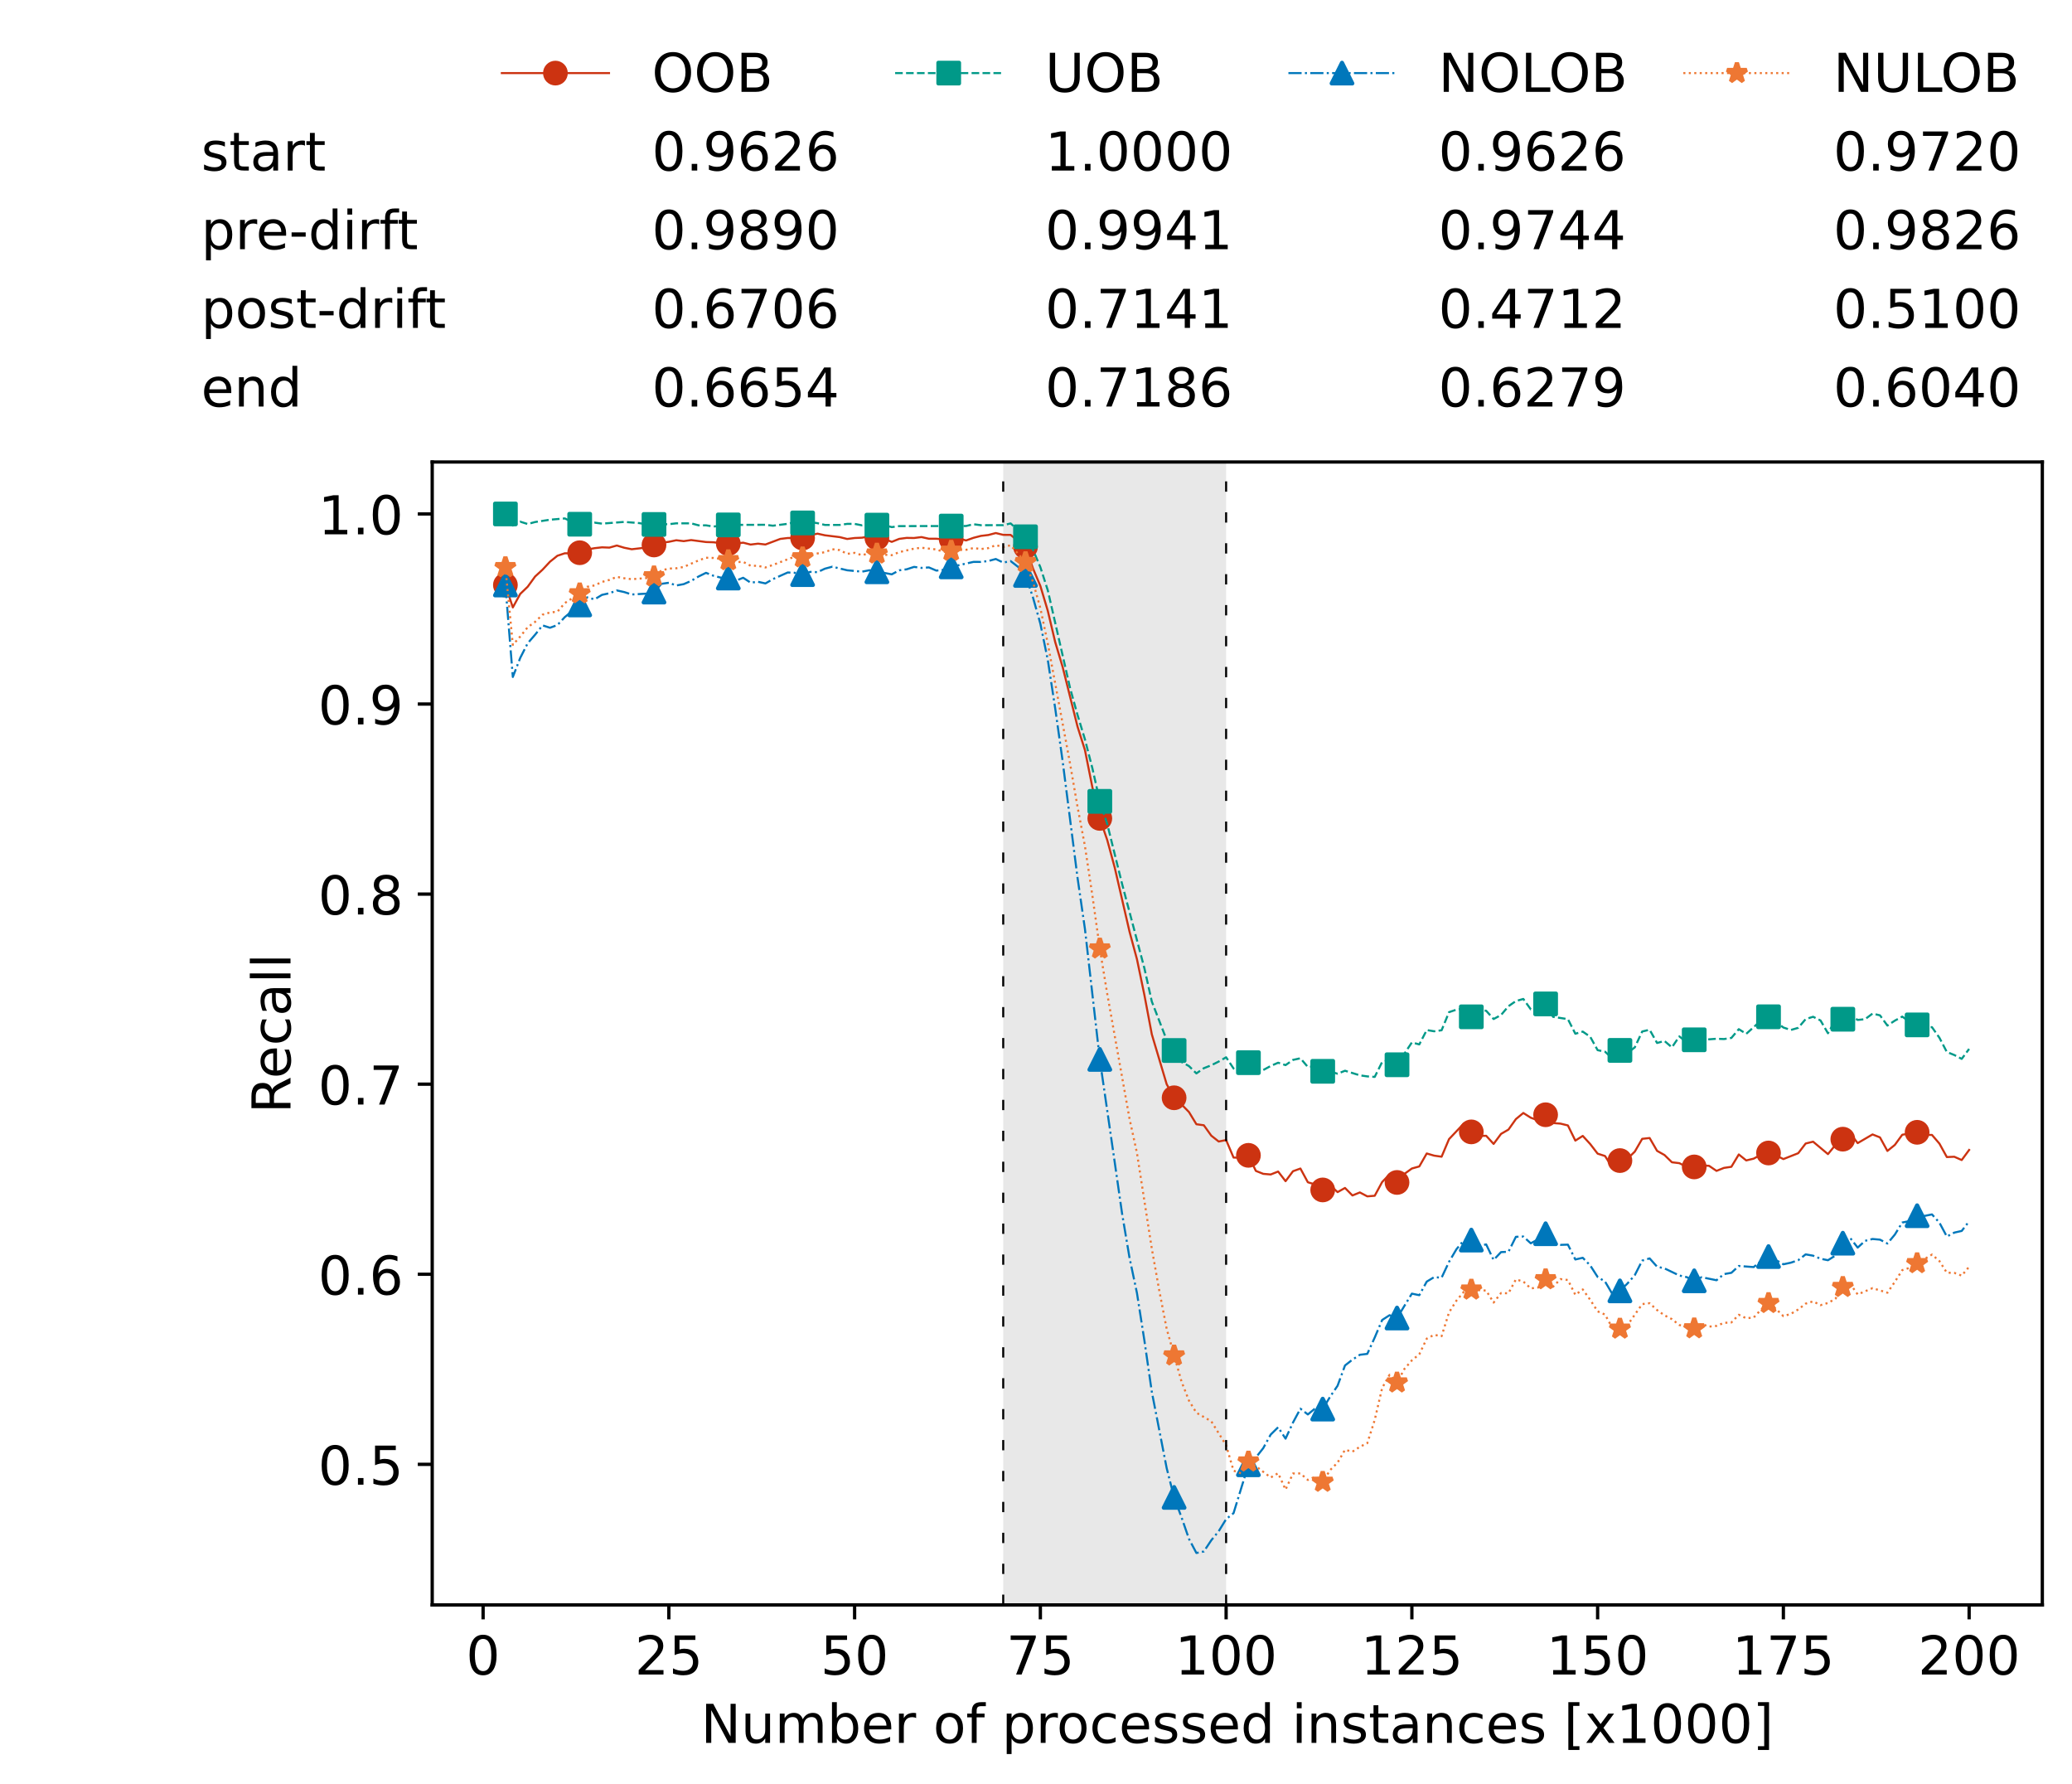 <?xml version="1.0" encoding="utf-8" standalone="no"?>
<!DOCTYPE svg PUBLIC "-//W3C//DTD SVG 1.1//EN"
  "http://www.w3.org/Graphics/SVG/1.1/DTD/svg11.dtd">
<!-- Created with matplotlib (https://matplotlib.org/) -->
<svg height="432.615pt" version="1.1" viewBox="0 0 502.65 432.615" width="502.65pt" xmlns="http://www.w3.org/2000/svg" xmlns:xlink="http://www.w3.org/1999/xlink">
 <defs>
  <style type="text/css">*{stroke-linecap:butt;stroke-linejoin:round;}</style>
 </defs>
 <g id="figure_1">
  <g id="patch_1">
   <path d="M 0 432.615 
L 502.65 432.615 
L 502.65 0 
L 0 0 
z
" style="fill:#ffffff;"/>
  </g>
  <g id="axes_1">
   <g id="patch_2">
    <path d="M 104.85 389.252 
L 495.45 389.252 
L 495.45 112.052 
L 104.85 112.052 
z
" style="fill:#ffffff;"/>
   </g>
   <g id="patch_3">
    <path clip-path="url(#pb57d0bdd57)" d="M 297.446 389.252 
L 297.446 112.052 
L 243.372 112.052 
L 243.372 389.252 
z
" style="fill:#d3d3d3;opacity:0.5;"/>
   </g>
   <g id="matplotlib.axis_1">
    <g id="xtick_1">
     <g id="line2d_1">
      <defs>
       <path d="M 0 0 
L 0 3.5 
" id="m05fe575df4" style="stroke:#000000;stroke-width:0.8;"/>
      </defs>
      <g>
       <use style="stroke:#000000;stroke-width:0.8;" x="117.197" xlink:href="#m05fe575df4" y="389.252"/>
      </g>
     </g>
     <g id="text_1">
      <!-- 0 -->
      <g transform="translate(113.061 406.13)scale(0.13 -0.13)">
       <defs>
        <path d="M 31.781 66.406 
Q 24.172 66.406 20.328 58.906 
Q 16.5 51.422 16.5 36.375 
Q 16.5 21.391 20.328 13.891 
Q 24.172 6.391 31.781 6.391 
Q 39.453 6.391 43.281 13.891 
Q 47.125 21.391 47.125 36.375 
Q 47.125 51.422 43.281 58.906 
Q 39.453 66.406 31.781 66.406 
z
M 31.781 74.219 
Q 44.047 74.219 50.516 64.516 
Q 56.984 54.828 56.984 36.375 
Q 56.984 17.969 50.516 8.266 
Q 44.047 -1.422 31.781 -1.422 
Q 19.531 -1.422 13.062 8.266 
Q 6.594 17.969 6.594 36.375 
Q 6.594 54.828 13.062 64.516 
Q 19.531 74.219 31.781 74.219 
z
" id="DejaVuSans-48"/>
       </defs>
       <use xlink:href="#DejaVuSans-48"/>
      </g>
     </g>
    </g>
    <g id="xtick_2">
     <g id="line2d_2">
      <g>
       <use style="stroke:#000000;stroke-width:0.8;" x="162.259" xlink:href="#m05fe575df4" y="389.252"/>
      </g>
     </g>
     <g id="text_2">
      <!-- 25 -->
      <g transform="translate(153.988 406.13)scale(0.13 -0.13)">
       <defs>
        <path d="M 19.188 8.297 
L 53.609 8.297 
L 53.609 0 
L 7.328 0 
L 7.328 8.297 
Q 12.938 14.109 22.625 23.891 
Q 32.328 33.688 34.812 36.531 
Q 39.547 41.844 41.422 45.531 
Q 43.312 49.219 43.312 52.781 
Q 43.312 58.594 39.234 62.25 
Q 35.156 65.922 28.609 65.922 
Q 23.969 65.922 18.812 64.312 
Q 13.672 62.703 7.812 59.422 
L 7.812 69.391 
Q 13.766 71.781 18.938 73 
Q 24.125 74.219 28.422 74.219 
Q 39.75 74.219 46.484 68.547 
Q 53.219 62.891 53.219 53.422 
Q 53.219 48.922 51.531 44.891 
Q 49.859 40.875 45.406 35.406 
Q 44.188 33.984 37.641 27.219 
Q 31.109 20.453 19.188 8.297 
z
" id="DejaVuSans-50"/>
        <path d="M 10.797 72.906 
L 49.516 72.906 
L 49.516 64.594 
L 19.828 64.594 
L 19.828 46.734 
Q 21.969 47.469 24.109 47.828 
Q 26.266 48.188 28.422 48.188 
Q 40.625 48.188 47.75 41.5 
Q 54.891 34.812 54.891 23.391 
Q 54.891 11.625 47.562 5.094 
Q 40.234 -1.422 26.906 -1.422 
Q 22.312 -1.422 17.547 -0.641 
Q 12.797 0.141 7.719 1.703 
L 7.719 11.625 
Q 12.109 9.234 16.797 8.062 
Q 21.484 6.891 26.703 6.891 
Q 35.156 6.891 40.078 11.328 
Q 45.016 15.766 45.016 23.391 
Q 45.016 31 40.078 35.438 
Q 35.156 39.891 26.703 39.891 
Q 22.75 39.891 18.812 39.016 
Q 14.891 38.141 10.797 36.281 
z
" id="DejaVuSans-53"/>
       </defs>
       <use xlink:href="#DejaVuSans-50"/>
       <use x="63.623" xlink:href="#DejaVuSans-53"/>
      </g>
     </g>
    </g>
    <g id="xtick_3">
     <g id="line2d_3">
      <g>
       <use style="stroke:#000000;stroke-width:0.8;" x="207.322" xlink:href="#m05fe575df4" y="389.252"/>
      </g>
     </g>
     <g id="text_3">
      <!-- 50 -->
      <g transform="translate(199.05 406.13)scale(0.13 -0.13)">
       <use xlink:href="#DejaVuSans-53"/>
       <use x="63.623" xlink:href="#DejaVuSans-48"/>
      </g>
     </g>
    </g>
    <g id="xtick_4">
     <g id="line2d_4">
      <g>
       <use style="stroke:#000000;stroke-width:0.8;" x="252.384" xlink:href="#m05fe575df4" y="389.252"/>
      </g>
     </g>
     <g id="text_4">
      <!-- 75 -->
      <g transform="translate(244.113 406.13)scale(0.13 -0.13)">
       <defs>
        <path d="M 8.203 72.906 
L 55.078 72.906 
L 55.078 68.703 
L 28.609 0 
L 18.312 0 
L 43.219 64.594 
L 8.203 64.594 
z
" id="DejaVuSans-55"/>
       </defs>
       <use xlink:href="#DejaVuSans-55"/>
       <use x="63.623" xlink:href="#DejaVuSans-53"/>
      </g>
     </g>
    </g>
    <g id="xtick_5">
     <g id="line2d_5">
      <g>
       <use style="stroke:#000000;stroke-width:0.8;" x="297.446" xlink:href="#m05fe575df4" y="389.252"/>
      </g>
     </g>
     <g id="text_5">
      <!-- 100 -->
      <g transform="translate(285.039 406.13)scale(0.13 -0.13)">
       <defs>
        <path d="M 12.406 8.297 
L 28.516 8.297 
L 28.516 63.922 
L 10.984 60.406 
L 10.984 69.391 
L 28.422 72.906 
L 38.281 72.906 
L 38.281 8.297 
L 54.391 8.297 
L 54.391 0 
L 12.406 0 
z
" id="DejaVuSans-49"/>
       </defs>
       <use xlink:href="#DejaVuSans-49"/>
       <use x="63.623" xlink:href="#DejaVuSans-48"/>
       <use x="127.246" xlink:href="#DejaVuSans-48"/>
      </g>
     </g>
    </g>
    <g id="xtick_6">
     <g id="line2d_6">
      <g>
       <use style="stroke:#000000;stroke-width:0.8;" x="342.509" xlink:href="#m05fe575df4" y="389.252"/>
      </g>
     </g>
     <g id="text_6">
      <!-- 125 -->
      <g transform="translate(330.102 406.13)scale(0.13 -0.13)">
       <use xlink:href="#DejaVuSans-49"/>
       <use x="63.623" xlink:href="#DejaVuSans-50"/>
       <use x="127.246" xlink:href="#DejaVuSans-53"/>
      </g>
     </g>
    </g>
    <g id="xtick_7">
     <g id="line2d_7">
      <g>
       <use style="stroke:#000000;stroke-width:0.8;" x="387.571" xlink:href="#m05fe575df4" y="389.252"/>
      </g>
     </g>
     <g id="text_7">
      <!-- 150 -->
      <g transform="translate(375.164 406.13)scale(0.13 -0.13)">
       <use xlink:href="#DejaVuSans-49"/>
       <use x="63.623" xlink:href="#DejaVuSans-53"/>
       <use x="127.246" xlink:href="#DejaVuSans-48"/>
      </g>
     </g>
    </g>
    <g id="xtick_8">
     <g id="line2d_8">
      <g>
       <use style="stroke:#000000;stroke-width:0.8;" x="432.633" xlink:href="#m05fe575df4" y="389.252"/>
      </g>
     </g>
     <g id="text_8">
      <!-- 175 -->
      <g transform="translate(420.226 406.13)scale(0.13 -0.13)">
       <use xlink:href="#DejaVuSans-49"/>
       <use x="63.623" xlink:href="#DejaVuSans-55"/>
       <use x="127.246" xlink:href="#DejaVuSans-53"/>
      </g>
     </g>
    </g>
    <g id="xtick_9">
     <g id="line2d_9">
      <g>
       <use style="stroke:#000000;stroke-width:0.8;" x="477.695" xlink:href="#m05fe575df4" y="389.252"/>
      </g>
     </g>
     <g id="text_9">
      <!-- 200 -->
      <g transform="translate(465.289 406.13)scale(0.13 -0.13)">
       <use xlink:href="#DejaVuSans-50"/>
       <use x="63.623" xlink:href="#DejaVuSans-48"/>
       <use x="127.246" xlink:href="#DejaVuSans-48"/>
      </g>
     </g>
    </g>
    <g id="text_10">
     <!-- Number of processed instances [x1000] -->
     <g transform="translate(170.025 422.711)scale(0.13 -0.13)">
      <defs>
       <path d="M 9.812 72.906 
L 23.094 72.906 
L 55.422 11.922 
L 55.422 72.906 
L 64.984 72.906 
L 64.984 0 
L 51.703 0 
L 19.391 60.984 
L 19.391 0 
L 9.812 0 
z
" id="DejaVuSans-78"/>
       <path d="M 8.5 21.578 
L 8.5 54.688 
L 17.484 54.688 
L 17.484 21.922 
Q 17.484 14.156 20.5 10.266 
Q 23.531 6.391 29.594 6.391 
Q 36.859 6.391 41.078 11.031 
Q 45.312 15.672 45.312 23.688 
L 45.312 54.688 
L 54.297 54.688 
L 54.297 0 
L 45.312 0 
L 45.312 8.406 
Q 42.047 3.422 37.719 1 
Q 33.406 -1.422 27.688 -1.422 
Q 18.266 -1.422 13.375 4.438 
Q 8.5 10.297 8.5 21.578 
z
M 31.109 56 
z
" id="DejaVuSans-117"/>
       <path d="M 52 44.188 
Q 55.375 50.25 60.062 53.125 
Q 64.75 56 71.094 56 
Q 79.641 56 84.281 50.016 
Q 88.922 44.047 88.922 33.016 
L 88.922 0 
L 79.891 0 
L 79.891 32.719 
Q 79.891 40.578 77.094 44.375 
Q 74.312 48.188 68.609 48.188 
Q 61.625 48.188 57.562 43.547 
Q 53.516 38.922 53.516 30.906 
L 53.516 0 
L 44.484 0 
L 44.484 32.719 
Q 44.484 40.625 41.703 44.406 
Q 38.922 48.188 33.109 48.188 
Q 26.219 48.188 22.156 43.531 
Q 18.109 38.875 18.109 30.906 
L 18.109 0 
L 9.078 0 
L 9.078 54.688 
L 18.109 54.688 
L 18.109 46.188 
Q 21.188 51.219 25.484 53.609 
Q 29.781 56 35.688 56 
Q 41.656 56 45.828 52.969 
Q 50 49.953 52 44.188 
z
" id="DejaVuSans-109"/>
       <path d="M 48.688 27.297 
Q 48.688 37.203 44.609 42.844 
Q 40.531 48.484 33.406 48.484 
Q 26.266 48.484 22.188 42.844 
Q 18.109 37.203 18.109 27.297 
Q 18.109 17.391 22.188 11.75 
Q 26.266 6.109 33.406 6.109 
Q 40.531 6.109 44.609 11.75 
Q 48.688 17.391 48.688 27.297 
z
M 18.109 46.391 
Q 20.953 51.266 25.266 53.625 
Q 29.594 56 35.594 56 
Q 45.562 56 51.781 48.094 
Q 58.016 40.188 58.016 27.297 
Q 58.016 14.406 51.781 6.484 
Q 45.562 -1.422 35.594 -1.422 
Q 29.594 -1.422 25.266 0.953 
Q 20.953 3.328 18.109 8.203 
L 18.109 0 
L 9.078 0 
L 9.078 75.984 
L 18.109 75.984 
z
" id="DejaVuSans-98"/>
       <path d="M 56.203 29.594 
L 56.203 25.203 
L 14.891 25.203 
Q 15.484 15.922 20.484 11.062 
Q 25.484 6.203 34.422 6.203 
Q 39.594 6.203 44.453 7.469 
Q 49.312 8.734 54.109 11.281 
L 54.109 2.781 
Q 49.266 0.734 44.188 -0.344 
Q 39.109 -1.422 33.891 -1.422 
Q 20.797 -1.422 13.156 6.188 
Q 5.516 13.812 5.516 26.812 
Q 5.516 40.234 12.766 48.109 
Q 20.016 56 32.328 56 
Q 43.359 56 49.781 48.891 
Q 56.203 41.797 56.203 29.594 
z
M 47.219 32.234 
Q 47.125 39.594 43.094 43.984 
Q 39.062 48.391 32.422 48.391 
Q 24.906 48.391 20.391 44.141 
Q 15.875 39.891 15.188 32.172 
z
" id="DejaVuSans-101"/>
       <path d="M 41.109 46.297 
Q 39.594 47.172 37.812 47.578 
Q 36.031 48 33.891 48 
Q 26.266 48 22.188 43.047 
Q 18.109 38.094 18.109 28.812 
L 18.109 0 
L 9.078 0 
L 9.078 54.688 
L 18.109 54.688 
L 18.109 46.188 
Q 20.953 51.172 25.484 53.578 
Q 30.031 56 36.531 56 
Q 37.453 56 38.578 55.875 
Q 39.703 55.766 41.062 55.516 
z
" id="DejaVuSans-114"/>
       <path id="DejaVuSans-32"/>
       <path d="M 30.609 48.391 
Q 23.391 48.391 19.188 42.75 
Q 14.984 37.109 14.984 27.297 
Q 14.984 17.484 19.156 11.844 
Q 23.344 6.203 30.609 6.203 
Q 37.797 6.203 41.984 11.859 
Q 46.188 17.531 46.188 27.297 
Q 46.188 37.016 41.984 42.703 
Q 37.797 48.391 30.609 48.391 
z
M 30.609 56 
Q 42.328 56 49.016 48.375 
Q 55.719 40.766 55.719 27.297 
Q 55.719 13.875 49.016 6.219 
Q 42.328 -1.422 30.609 -1.422 
Q 18.844 -1.422 12.172 6.219 
Q 5.516 13.875 5.516 27.297 
Q 5.516 40.766 12.172 48.375 
Q 18.844 56 30.609 56 
z
" id="DejaVuSans-111"/>
       <path d="M 37.109 75.984 
L 37.109 68.5 
L 28.516 68.5 
Q 23.688 68.5 21.797 66.547 
Q 19.922 64.594 19.922 59.516 
L 19.922 54.688 
L 34.719 54.688 
L 34.719 47.703 
L 19.922 47.703 
L 19.922 0 
L 10.891 0 
L 10.891 47.703 
L 2.297 47.703 
L 2.297 54.688 
L 10.891 54.688 
L 10.891 58.5 
Q 10.891 67.625 15.141 71.797 
Q 19.391 75.984 28.609 75.984 
z
" id="DejaVuSans-102"/>
       <path d="M 18.109 8.203 
L 18.109 -20.797 
L 9.078 -20.797 
L 9.078 54.688 
L 18.109 54.688 
L 18.109 46.391 
Q 20.953 51.266 25.266 53.625 
Q 29.594 56 35.594 56 
Q 45.562 56 51.781 48.094 
Q 58.016 40.188 58.016 27.297 
Q 58.016 14.406 51.781 6.484 
Q 45.562 -1.422 35.594 -1.422 
Q 29.594 -1.422 25.266 0.953 
Q 20.953 3.328 18.109 8.203 
z
M 48.688 27.297 
Q 48.688 37.203 44.609 42.844 
Q 40.531 48.484 33.406 48.484 
Q 26.266 48.484 22.188 42.844 
Q 18.109 37.203 18.109 27.297 
Q 18.109 17.391 22.188 11.75 
Q 26.266 6.109 33.406 6.109 
Q 40.531 6.109 44.609 11.75 
Q 48.688 17.391 48.688 27.297 
z
" id="DejaVuSans-112"/>
       <path d="M 48.781 52.594 
L 48.781 44.188 
Q 44.969 46.297 41.141 47.344 
Q 37.312 48.391 33.406 48.391 
Q 24.656 48.391 19.812 42.844 
Q 14.984 37.312 14.984 27.297 
Q 14.984 17.281 19.812 11.734 
Q 24.656 6.203 33.406 6.203 
Q 37.312 6.203 41.141 7.25 
Q 44.969 8.297 48.781 10.406 
L 48.781 2.094 
Q 45.016 0.344 40.984 -0.531 
Q 36.969 -1.422 32.422 -1.422 
Q 20.062 -1.422 12.781 6.344 
Q 5.516 14.109 5.516 27.297 
Q 5.516 40.672 12.859 48.328 
Q 20.219 56 33.016 56 
Q 37.156 56 41.109 55.141 
Q 45.062 54.297 48.781 52.594 
z
" id="DejaVuSans-99"/>
       <path d="M 44.281 53.078 
L 44.281 44.578 
Q 40.484 46.531 36.375 47.5 
Q 32.281 48.484 27.875 48.484 
Q 21.188 48.484 17.844 46.438 
Q 14.5 44.391 14.5 40.281 
Q 14.5 37.156 16.891 35.375 
Q 19.281 33.594 26.516 31.984 
L 29.594 31.297 
Q 39.156 29.25 43.188 25.516 
Q 47.219 21.781 47.219 15.094 
Q 47.219 7.469 41.188 3.016 
Q 35.156 -1.422 24.609 -1.422 
Q 20.219 -1.422 15.453 -0.562 
Q 10.688 0.297 5.422 2 
L 5.422 11.281 
Q 10.406 8.688 15.234 7.391 
Q 20.062 6.109 24.812 6.109 
Q 31.156 6.109 34.562 8.281 
Q 37.984 10.453 37.984 14.406 
Q 37.984 18.062 35.516 20.016 
Q 33.062 21.969 24.703 23.781 
L 21.578 24.516 
Q 13.234 26.266 9.516 29.906 
Q 5.812 33.547 5.812 39.891 
Q 5.812 47.609 11.281 51.797 
Q 16.75 56 26.812 56 
Q 31.781 56 36.172 55.266 
Q 40.578 54.547 44.281 53.078 
z
" id="DejaVuSans-115"/>
       <path d="M 45.406 46.391 
L 45.406 75.984 
L 54.391 75.984 
L 54.391 0 
L 45.406 0 
L 45.406 8.203 
Q 42.578 3.328 38.25 0.953 
Q 33.938 -1.422 27.875 -1.422 
Q 17.969 -1.422 11.734 6.484 
Q 5.516 14.406 5.516 27.297 
Q 5.516 40.188 11.734 48.094 
Q 17.969 56 27.875 56 
Q 33.938 56 38.25 53.625 
Q 42.578 51.266 45.406 46.391 
z
M 14.797 27.297 
Q 14.797 17.391 18.875 11.75 
Q 22.953 6.109 30.078 6.109 
Q 37.203 6.109 41.297 11.75 
Q 45.406 17.391 45.406 27.297 
Q 45.406 37.203 41.297 42.844 
Q 37.203 48.484 30.078 48.484 
Q 22.953 48.484 18.875 42.844 
Q 14.797 37.203 14.797 27.297 
z
" id="DejaVuSans-100"/>
       <path d="M 9.422 54.688 
L 18.406 54.688 
L 18.406 0 
L 9.422 0 
z
M 9.422 75.984 
L 18.406 75.984 
L 18.406 64.594 
L 9.422 64.594 
z
" id="DejaVuSans-105"/>
       <path d="M 54.891 33.016 
L 54.891 0 
L 45.906 0 
L 45.906 32.719 
Q 45.906 40.484 42.875 44.328 
Q 39.844 48.188 33.797 48.188 
Q 26.516 48.188 22.312 43.547 
Q 18.109 38.922 18.109 30.906 
L 18.109 0 
L 9.078 0 
L 9.078 54.688 
L 18.109 54.688 
L 18.109 46.188 
Q 21.344 51.125 25.703 53.562 
Q 30.078 56 35.797 56 
Q 45.219 56 50.047 50.172 
Q 54.891 44.344 54.891 33.016 
z
" id="DejaVuSans-110"/>
       <path d="M 18.312 70.219 
L 18.312 54.688 
L 36.812 54.688 
L 36.812 47.703 
L 18.312 47.703 
L 18.312 18.016 
Q 18.312 11.328 20.141 9.422 
Q 21.969 7.516 27.594 7.516 
L 36.812 7.516 
L 36.812 0 
L 27.594 0 
Q 17.188 0 13.234 3.875 
Q 9.281 7.766 9.281 18.016 
L 9.281 47.703 
L 2.688 47.703 
L 2.688 54.688 
L 9.281 54.688 
L 9.281 70.219 
z
" id="DejaVuSans-116"/>
       <path d="M 34.281 27.484 
Q 23.391 27.484 19.188 25 
Q 14.984 22.516 14.984 16.5 
Q 14.984 11.719 18.141 8.906 
Q 21.297 6.109 26.703 6.109 
Q 34.188 6.109 38.703 11.406 
Q 43.219 16.703 43.219 25.484 
L 43.219 27.484 
z
M 52.203 31.203 
L 52.203 0 
L 43.219 0 
L 43.219 8.297 
Q 40.141 3.328 35.547 0.953 
Q 30.953 -1.422 24.312 -1.422 
Q 15.922 -1.422 10.953 3.297 
Q 6 8.016 6 15.922 
Q 6 25.141 12.172 29.828 
Q 18.359 34.516 30.609 34.516 
L 43.219 34.516 
L 43.219 35.406 
Q 43.219 41.609 39.141 45 
Q 35.062 48.391 27.688 48.391 
Q 23 48.391 18.547 47.266 
Q 14.109 46.141 10.016 43.891 
L 10.016 52.203 
Q 14.938 54.109 19.578 55.047 
Q 24.219 56 28.609 56 
Q 40.484 56 46.344 49.844 
Q 52.203 43.703 52.203 31.203 
z
" id="DejaVuSans-97"/>
       <path d="M 8.594 75.984 
L 29.297 75.984 
L 29.297 69 
L 17.578 69 
L 17.578 -6.203 
L 29.297 -6.203 
L 29.297 -13.188 
L 8.594 -13.188 
z
" id="DejaVuSans-91"/>
       <path d="M 54.891 54.688 
L 35.109 28.078 
L 55.906 0 
L 45.312 0 
L 29.391 21.484 
L 13.484 0 
L 2.875 0 
L 24.125 28.609 
L 4.688 54.688 
L 15.281 54.688 
L 29.781 35.203 
L 44.281 54.688 
z
" id="DejaVuSans-120"/>
       <path d="M 30.422 75.984 
L 30.422 -13.188 
L 9.719 -13.188 
L 9.719 -6.203 
L 21.391 -6.203 
L 21.391 69 
L 9.719 69 
L 9.719 75.984 
z
" id="DejaVuSans-93"/>
      </defs>
      <use xlink:href="#DejaVuSans-78"/>
      <use x="74.805" xlink:href="#DejaVuSans-117"/>
      <use x="138.184" xlink:href="#DejaVuSans-109"/>
      <use x="235.596" xlink:href="#DejaVuSans-98"/>
      <use x="299.072" xlink:href="#DejaVuSans-101"/>
      <use x="360.596" xlink:href="#DejaVuSans-114"/>
      <use x="401.709" xlink:href="#DejaVuSans-32"/>
      <use x="433.496" xlink:href="#DejaVuSans-111"/>
      <use x="494.678" xlink:href="#DejaVuSans-102"/>
      <use x="529.883" xlink:href="#DejaVuSans-32"/>
      <use x="561.67" xlink:href="#DejaVuSans-112"/>
      <use x="625.146" xlink:href="#DejaVuSans-114"/>
      <use x="664.01" xlink:href="#DejaVuSans-111"/>
      <use x="725.191" xlink:href="#DejaVuSans-99"/>
      <use x="780.172" xlink:href="#DejaVuSans-101"/>
      <use x="841.695" xlink:href="#DejaVuSans-115"/>
      <use x="893.795" xlink:href="#DejaVuSans-115"/>
      <use x="945.895" xlink:href="#DejaVuSans-101"/>
      <use x="1007.418" xlink:href="#DejaVuSans-100"/>
      <use x="1070.895" xlink:href="#DejaVuSans-32"/>
      <use x="1102.682" xlink:href="#DejaVuSans-105"/>
      <use x="1130.465" xlink:href="#DejaVuSans-110"/>
      <use x="1193.844" xlink:href="#DejaVuSans-115"/>
      <use x="1245.943" xlink:href="#DejaVuSans-116"/>
      <use x="1285.152" xlink:href="#DejaVuSans-97"/>
      <use x="1346.432" xlink:href="#DejaVuSans-110"/>
      <use x="1409.811" xlink:href="#DejaVuSans-99"/>
      <use x="1464.791" xlink:href="#DejaVuSans-101"/>
      <use x="1526.314" xlink:href="#DejaVuSans-115"/>
      <use x="1578.414" xlink:href="#DejaVuSans-32"/>
      <use x="1610.201" xlink:href="#DejaVuSans-91"/>
      <use x="1649.215" xlink:href="#DejaVuSans-120"/>
      <use x="1708.395" xlink:href="#DejaVuSans-49"/>
      <use x="1772.018" xlink:href="#DejaVuSans-48"/>
      <use x="1835.641" xlink:href="#DejaVuSans-48"/>
      <use x="1899.264" xlink:href="#DejaVuSans-48"/>
      <use x="1962.887" xlink:href="#DejaVuSans-93"/>
     </g>
    </g>
   </g>
   <g id="matplotlib.axis_2">
    <g id="ytick_1">
     <g id="line2d_10">
      <defs>
       <path d="M 0 0 
L -3.5 0 
" id="m631814c44f" style="stroke:#000000;stroke-width:0.8;"/>
      </defs>
      <g>
       <use style="stroke:#000000;stroke-width:0.8;" x="104.85" xlink:href="#m631814c44f" y="355.148"/>
      </g>
     </g>
     <g id="text_11">
      <!-- 0.5 -->
      <g transform="translate(77.176 360.087)scale(0.13 -0.13)">
       <defs>
        <path d="M 10.688 12.406 
L 21 12.406 
L 21 0 
L 10.688 0 
z
" id="DejaVuSans-46"/>
       </defs>
       <use xlink:href="#DejaVuSans-48"/>
       <use x="63.623" xlink:href="#DejaVuSans-46"/>
       <use x="95.41" xlink:href="#DejaVuSans-53"/>
      </g>
     </g>
    </g>
    <g id="ytick_2">
     <g id="line2d_11">
      <g>
       <use style="stroke:#000000;stroke-width:0.8;" x="104.85" xlink:href="#m631814c44f" y="309.049"/>
      </g>
     </g>
     <g id="text_12">
      <!-- 0.6 -->
      <g transform="translate(77.176 313.988)scale(0.13 -0.13)">
       <defs>
        <path d="M 33.016 40.375 
Q 26.375 40.375 22.484 35.828 
Q 18.609 31.297 18.609 23.391 
Q 18.609 15.531 22.484 10.953 
Q 26.375 6.391 33.016 6.391 
Q 39.656 6.391 43.531 10.953 
Q 47.406 15.531 47.406 23.391 
Q 47.406 31.297 43.531 35.828 
Q 39.656 40.375 33.016 40.375 
z
M 52.594 71.297 
L 52.594 62.312 
Q 48.875 64.062 45.094 64.984 
Q 41.312 65.922 37.594 65.922 
Q 27.828 65.922 22.672 59.328 
Q 17.531 52.734 16.797 39.406 
Q 19.672 43.656 24.016 45.922 
Q 28.375 48.188 33.594 48.188 
Q 44.578 48.188 50.953 41.516 
Q 57.328 34.859 57.328 23.391 
Q 57.328 12.156 50.688 5.359 
Q 44.047 -1.422 33.016 -1.422 
Q 20.359 -1.422 13.672 8.266 
Q 6.984 17.969 6.984 36.375 
Q 6.984 53.656 15.188 63.938 
Q 23.391 74.219 37.203 74.219 
Q 40.922 74.219 44.703 73.484 
Q 48.484 72.75 52.594 71.297 
z
" id="DejaVuSans-54"/>
       </defs>
       <use xlink:href="#DejaVuSans-48"/>
       <use x="63.623" xlink:href="#DejaVuSans-46"/>
       <use x="95.41" xlink:href="#DejaVuSans-54"/>
      </g>
     </g>
    </g>
    <g id="ytick_3">
     <g id="line2d_12">
      <g>
       <use style="stroke:#000000;stroke-width:0.8;" x="104.85" xlink:href="#m631814c44f" y="262.95"/>
      </g>
     </g>
     <g id="text_13">
      <!-- 0.7 -->
      <g transform="translate(77.176 267.889)scale(0.13 -0.13)">
       <use xlink:href="#DejaVuSans-48"/>
       <use x="63.623" xlink:href="#DejaVuSans-46"/>
       <use x="95.41" xlink:href="#DejaVuSans-55"/>
      </g>
     </g>
    </g>
    <g id="ytick_4">
     <g id="line2d_13">
      <g>
       <use style="stroke:#000000;stroke-width:0.8;" x="104.85" xlink:href="#m631814c44f" y="216.85"/>
      </g>
     </g>
     <g id="text_14">
      <!-- 0.8 -->
      <g transform="translate(77.176 221.789)scale(0.13 -0.13)">
       <defs>
        <path d="M 31.781 34.625 
Q 24.75 34.625 20.719 30.859 
Q 16.703 27.094 16.703 20.516 
Q 16.703 13.922 20.719 10.156 
Q 24.75 6.391 31.781 6.391 
Q 38.812 6.391 42.859 10.172 
Q 46.922 13.969 46.922 20.516 
Q 46.922 27.094 42.891 30.859 
Q 38.875 34.625 31.781 34.625 
z
M 21.922 38.812 
Q 15.578 40.375 12.031 44.719 
Q 8.5 49.078 8.5 55.328 
Q 8.5 64.062 14.719 69.141 
Q 20.953 74.219 31.781 74.219 
Q 42.672 74.219 48.875 69.141 
Q 55.078 64.062 55.078 55.328 
Q 55.078 49.078 51.531 44.719 
Q 48 40.375 41.703 38.812 
Q 48.828 37.156 52.797 32.312 
Q 56.781 27.484 56.781 20.516 
Q 56.781 9.906 50.312 4.234 
Q 43.844 -1.422 31.781 -1.422 
Q 19.734 -1.422 13.25 4.234 
Q 6.781 9.906 6.781 20.516 
Q 6.781 27.484 10.781 32.312 
Q 14.797 37.156 21.922 38.812 
z
M 18.312 54.391 
Q 18.312 48.734 21.844 45.562 
Q 25.391 42.391 31.781 42.391 
Q 38.141 42.391 41.719 45.562 
Q 45.312 48.734 45.312 54.391 
Q 45.312 60.062 41.719 63.234 
Q 38.141 66.406 31.781 66.406 
Q 25.391 66.406 21.844 63.234 
Q 18.312 60.062 18.312 54.391 
z
" id="DejaVuSans-56"/>
       </defs>
       <use xlink:href="#DejaVuSans-48"/>
       <use x="63.623" xlink:href="#DejaVuSans-46"/>
       <use x="95.41" xlink:href="#DejaVuSans-56"/>
      </g>
     </g>
    </g>
    <g id="ytick_5">
     <g id="line2d_14">
      <g>
       <use style="stroke:#000000;stroke-width:0.8;" x="104.85" xlink:href="#m631814c44f" y="170.751"/>
      </g>
     </g>
     <g id="text_15">
      <!-- 0.9 -->
      <g transform="translate(77.176 175.69)scale(0.13 -0.13)">
       <defs>
        <path d="M 10.984 1.516 
L 10.984 10.5 
Q 14.703 8.734 18.5 7.812 
Q 22.312 6.891 25.984 6.891 
Q 35.75 6.891 40.891 13.453 
Q 46.047 20.016 46.781 33.406 
Q 43.953 29.203 39.594 26.953 
Q 35.25 24.703 29.984 24.703 
Q 19.047 24.703 12.672 31.312 
Q 6.297 37.938 6.297 49.422 
Q 6.297 60.641 12.938 67.422 
Q 19.578 74.219 30.609 74.219 
Q 43.266 74.219 49.922 64.516 
Q 56.594 54.828 56.594 36.375 
Q 56.594 19.141 48.406 8.859 
Q 40.234 -1.422 26.422 -1.422 
Q 22.703 -1.422 18.891 -0.688 
Q 15.094 0.047 10.984 1.516 
z
M 30.609 32.422 
Q 37.25 32.422 41.125 36.953 
Q 45.016 41.5 45.016 49.422 
Q 45.016 57.281 41.125 61.844 
Q 37.25 66.406 30.609 66.406 
Q 23.969 66.406 20.094 61.844 
Q 16.219 57.281 16.219 49.422 
Q 16.219 41.5 20.094 36.953 
Q 23.969 32.422 30.609 32.422 
z
" id="DejaVuSans-57"/>
       </defs>
       <use xlink:href="#DejaVuSans-48"/>
       <use x="63.623" xlink:href="#DejaVuSans-46"/>
       <use x="95.41" xlink:href="#DejaVuSans-57"/>
      </g>
     </g>
    </g>
    <g id="ytick_6">
     <g id="line2d_15">
      <g>
       <use style="stroke:#000000;stroke-width:0.8;" x="104.85" xlink:href="#m631814c44f" y="124.652"/>
      </g>
     </g>
     <g id="text_16">
      <!-- 1.0 -->
      <g transform="translate(77.176 129.591)scale(0.13 -0.13)">
       <use xlink:href="#DejaVuSans-49"/>
       <use x="63.623" xlink:href="#DejaVuSans-46"/>
       <use x="95.41" xlink:href="#DejaVuSans-48"/>
      </g>
     </g>
    </g>
    <g id="text_17">
     <!-- Recall -->
     <g transform="translate(70.472 270.044)rotate(-90)scale(0.13 -0.13)">
      <defs>
       <path d="M 44.391 34.188 
Q 47.562 33.109 50.562 29.594 
Q 53.562 26.078 56.594 19.922 
L 66.609 0 
L 56 0 
L 46.688 18.703 
Q 43.062 26.031 39.672 28.422 
Q 36.281 30.812 30.422 30.812 
L 19.672 30.812 
L 19.672 0 
L 9.812 0 
L 9.812 72.906 
L 32.078 72.906 
Q 44.578 72.906 50.734 67.672 
Q 56.891 62.453 56.891 51.906 
Q 56.891 45.016 53.688 40.469 
Q 50.484 35.938 44.391 34.188 
z
M 19.672 64.797 
L 19.672 38.922 
L 32.078 38.922 
Q 39.203 38.922 42.844 42.219 
Q 46.484 45.516 46.484 51.906 
Q 46.484 58.297 42.844 61.547 
Q 39.203 64.797 32.078 64.797 
z
" id="DejaVuSans-82"/>
       <path d="M 9.422 75.984 
L 18.406 75.984 
L 18.406 0 
L 9.422 0 
z
" id="DejaVuSans-108"/>
      </defs>
      <use xlink:href="#DejaVuSans-82"/>
      <use x="64.982" xlink:href="#DejaVuSans-101"/>
      <use x="126.506" xlink:href="#DejaVuSans-99"/>
      <use x="181.486" xlink:href="#DejaVuSans-97"/>
      <use x="242.766" xlink:href="#DejaVuSans-108"/>
      <use x="270.549" xlink:href="#DejaVuSans-108"/>
     </g>
    </g>
   </g>
   <g id="line2d_16"/>
   <g id="line2d_17"/>
   <g id="line2d_18"/>
   <g id="line2d_19"/>
   <g id="line2d_20"/>
   <g id="line2d_21">
    <path clip-path="url(#pb57d0bdd57)" d="M 122.605 141.885 
L 124.407 147.323 
L 126.21 144.034 
L 128.012 142.304 
L 129.815 139.821 
L 131.617 138.166 
L 133.419 136.235 
L 135.222 134.787 
L 137.024 134.189 
L 138.827 134.216 
L 140.629 134.057 
L 142.432 133.273 
L 144.234 132.951 
L 146.037 132.746 
L 147.839 132.815 
L 149.642 132.305 
L 151.444 132.849 
L 153.247 133.211 
L 156.852 132.793 
L 160.457 131.64 
L 162.259 131.408 
L 164.062 131.028 
L 165.864 131.246 
L 167.667 130.984 
L 171.272 131.46 
L 173.074 131.517 
L 174.877 131.74 
L 178.482 131.84 
L 180.284 131.618 
L 182.087 132.075 
L 183.889 131.856 
L 185.692 132.06 
L 189.297 130.702 
L 191.099 130.487 
L 194.704 130.495 
L 196.507 129.837 
L 198.309 129.429 
L 200.112 129.827 
L 203.717 130.27 
L 205.519 130.718 
L 207.322 130.486 
L 209.124 130.408 
L 210.927 130.099 
L 212.729 130.478 
L 214.532 130.709 
L 216.334 131.422 
L 218.137 130.694 
L 219.939 130.456 
L 221.742 130.483 
L 223.544 130.259 
L 225.347 130.663 
L 227.149 130.663 
L 228.952 130.811 
L 230.754 130.796 
L 232.557 130.585 
L 234.359 131.08 
L 236.162 130.44 
L 237.964 129.972 
L 239.767 129.755 
L 241.569 129.281 
L 243.372 129.72 
L 245.174 129.737 
L 248.779 132.631 
L 250.581 137.839 
L 252.384 142.117 
L 254.186 148.148 
L 255.989 155.75 
L 257.791 161.783 
L 261.396 176.221 
L 263.199 181.926 
L 265.001 190.94 
L 266.804 198.486 
L 268.606 203.735 
L 270.409 210.368 
L 274.014 225.963 
L 275.816 232.647 
L 277.619 241.316 
L 279.421 250.858 
L 283.026 262.956 
L 284.829 266.249 
L 286.631 267.866 
L 288.434 269.706 
L 290.236 272.664 
L 292.039 272.914 
L 293.841 275.431 
L 295.644 276.856 
L 297.446 276.499 
L 299.249 280.746 
L 301.051 280.809 
L 302.854 280.209 
L 304.656 283.98 
L 306.459 284.697 
L 308.261 284.851 
L 310.064 284.138 
L 311.866 286.473 
L 313.669 284.061 
L 315.471 283.41 
L 317.274 286.741 
L 319.076 287.274 
L 320.879 288.601 
L 322.681 287.466 
L 324.484 289.128 
L 326.286 288.118 
L 328.089 289.941 
L 329.891 289.206 
L 331.694 290.157 
L 333.496 290.013 
L 335.299 286.678 
L 337.101 284.815 
L 338.904 286.784 
L 340.706 284.702 
L 342.509 283.403 
L 344.311 282.9 
L 346.114 279.758 
L 347.916 280.283 
L 349.719 280.54 
L 351.521 276.276 
L 355.126 272.475 
L 356.928 274.52 
L 358.731 275.514 
L 360.533 275.466 
L 362.336 277.44 
L 364.138 275.009 
L 365.941 273.966 
L 367.743 271.421 
L 369.546 269.935 
L 371.348 271.078 
L 373.151 271.742 
L 374.953 270.366 
L 376.756 272.38 
L 378.558 272.516 
L 380.361 272.958 
L 382.163 276.635 
L 383.966 275.497 
L 385.768 277.464 
L 387.571 279.797 
L 389.373 280.376 
L 391.176 283.221 
L 392.978 281.482 
L 394.781 281.05 
L 396.583 279.311 
L 398.386 276.204 
L 400.188 276.008 
L 401.991 279.12 
L 403.793 280.133 
L 405.596 281.891 
L 407.398 282.108 
L 409.201 283.013 
L 411.003 283.02 
L 412.806 282.645 
L 414.608 282.754 
L 416.411 283.979 
L 418.213 283.258 
L 420.016 282.987 
L 421.818 279.996 
L 423.621 281.445 
L 425.423 281.012 
L 427.226 280.041 
L 429.028 279.641 
L 430.831 280.219 
L 432.633 281.115 
L 436.238 279.689 
L 438.041 277.337 
L 439.843 276.899 
L 443.448 279.911 
L 445.251 277.706 
L 448.856 274.913 
L 450.658 277.243 
L 454.263 275.14 
L 456.066 275.855 
L 457.868 279.142 
L 459.671 277.68 
L 461.473 275.21 
L 465.078 274.622 
L 466.881 275.245 
L 468.683 275.26 
L 470.485 277.362 
L 472.288 280.628 
L 474.09 280.549 
L 475.893 281.349 
L 477.695 278.903 
L 477.695 278.903 
" style="fill:none;stroke:#cc3311;stroke-linecap:square;stroke-width:0.5;"/>
    <defs>
     <path d="M 0 2.5 
C 0.663 2.5 1.299 2.237 1.768 1.768 
C 2.237 1.299 2.5 0.663 2.5 0 
C 2.5 -0.663 2.237 -1.299 1.768 -1.768 
C 1.299 -2.237 0.663 -2.5 0 -2.5 
C -0.663 -2.5 -1.299 -2.237 -1.768 -1.768 
C -2.237 -1.299 -2.5 -0.663 -2.5 0 
C -2.5 0.663 -2.237 1.299 -1.768 1.768 
C -1.299 2.237 -0.663 2.5 0 2.5 
z
" id="m2387b6323e" style="stroke:#cc3311;"/>
    </defs>
    <g clip-path="url(#pb57d0bdd57)">
     <use style="fill:#cc3311;stroke:#cc3311;" x="122.605" xlink:href="#m2387b6323e" y="141.885"/>
     <use style="fill:#cc3311;stroke:#cc3311;" x="140.629" xlink:href="#m2387b6323e" y="134.057"/>
     <use style="fill:#cc3311;stroke:#cc3311;" x="158.654" xlink:href="#m2387b6323e" y="132.176"/>
     <use style="fill:#cc3311;stroke:#cc3311;" x="176.679" xlink:href="#m2387b6323e" y="131.84"/>
     <use style="fill:#cc3311;stroke:#cc3311;" x="194.704" xlink:href="#m2387b6323e" y="130.495"/>
     <use style="fill:#cc3311;stroke:#cc3311;" x="212.729" xlink:href="#m2387b6323e" y="130.478"/>
     <use style="fill:#cc3311;stroke:#cc3311;" x="230.754" xlink:href="#m2387b6323e" y="130.796"/>
     <use style="fill:#cc3311;stroke:#cc3311;" x="248.779" xlink:href="#m2387b6323e" y="132.631"/>
     <use style="fill:#cc3311;stroke:#cc3311;" x="266.804" xlink:href="#m2387b6323e" y="198.486"/>
     <use style="fill:#cc3311;stroke:#cc3311;" x="284.829" xlink:href="#m2387b6323e" y="266.249"/>
     <use style="fill:#cc3311;stroke:#cc3311;" x="302.854" xlink:href="#m2387b6323e" y="280.209"/>
     <use style="fill:#cc3311;stroke:#cc3311;" x="320.879" xlink:href="#m2387b6323e" y="288.601"/>
     <use style="fill:#cc3311;stroke:#cc3311;" x="338.904" xlink:href="#m2387b6323e" y="286.784"/>
     <use style="fill:#cc3311;stroke:#cc3311;" x="356.928" xlink:href="#m2387b6323e" y="274.52"/>
     <use style="fill:#cc3311;stroke:#cc3311;" x="374.953" xlink:href="#m2387b6323e" y="270.366"/>
     <use style="fill:#cc3311;stroke:#cc3311;" x="392.978" xlink:href="#m2387b6323e" y="281.482"/>
     <use style="fill:#cc3311;stroke:#cc3311;" x="411.003" xlink:href="#m2387b6323e" y="283.02"/>
     <use style="fill:#cc3311;stroke:#cc3311;" x="429.028" xlink:href="#m2387b6323e" y="279.641"/>
     <use style="fill:#cc3311;stroke:#cc3311;" x="447.053" xlink:href="#m2387b6323e" y="276.286"/>
     <use style="fill:#cc3311;stroke:#cc3311;" x="465.078" xlink:href="#m2387b6323e" y="274.622"/>
    </g>
   </g>
   <g id="line2d_22"/>
   <g id="line2d_23"/>
   <g id="line2d_24"/>
   <g id="line2d_25"/>
   <g id="line2d_26">
    <path clip-path="url(#pb57d0bdd57)" d="M 122.605 124.652 
L 124.407 127.463 
L 126.21 126.526 
L 128.012 127.096 
L 129.815 126.607 
L 133.419 126.048 
L 137.024 125.738 
L 138.827 126.61 
L 140.629 127.142 
L 144.234 126.759 
L 146.037 126.996 
L 151.444 126.582 
L 155.049 126.864 
L 156.852 127.197 
L 162.259 127.133 
L 164.062 126.925 
L 167.667 126.925 
L 169.469 127.411 
L 171.272 127.411 
L 173.074 127.706 
L 176.679 127.308 
L 185.692 127.279 
L 187.494 127.503 
L 191.099 127.043 
L 192.902 126.599 
L 194.704 126.832 
L 196.507 126.615 
L 198.309 126.886 
L 200.112 127.313 
L 203.717 127.313 
L 205.519 127.058 
L 207.322 127.058 
L 209.124 127.415 
L 210.927 127.177 
L 212.729 127.367 
L 214.532 127.367 
L 216.334 127.842 
L 218.137 127.599 
L 234.359 127.57 
L 236.162 127.143 
L 237.964 127.381 
L 243.372 127.368 
L 245.174 126.95 
L 248.779 130.187 
L 250.581 133.295 
L 252.384 137.573 
L 254.186 143.173 
L 259.594 166.886 
L 261.396 173.387 
L 263.199 179.32 
L 265.001 186.328 
L 266.804 194.359 
L 268.606 199.837 
L 272.211 214.396 
L 277.619 234.83 
L 279.421 242.909 
L 283.026 252.239 
L 284.829 254.78 
L 286.631 257.552 
L 288.434 258.562 
L 290.236 260.337 
L 292.039 259.076 
L 293.841 258.365 
L 295.644 257.466 
L 297.446 256.43 
L 299.249 259.14 
L 301.051 259.748 
L 302.854 257.728 
L 304.656 259.516 
L 306.459 259.514 
L 308.261 258.534 
L 310.064 257.746 
L 311.866 258.327 
L 313.669 257.063 
L 315.471 256.667 
L 317.274 258.785 
L 319.076 258.62 
L 320.879 259.83 
L 322.681 259.871 
L 324.484 260.417 
L 326.286 259.69 
L 329.891 260.807 
L 331.694 261.063 
L 333.496 261.185 
L 335.299 257.562 
L 337.101 257.077 
L 338.904 258.24 
L 342.509 252.825 
L 344.311 253.307 
L 346.114 249.823 
L 347.916 250.12 
L 349.719 249.875 
L 351.521 245.485 
L 353.324 244.87 
L 355.126 244.594 
L 356.928 246.615 
L 358.731 244.842 
L 360.533 245.152 
L 362.336 247.147 
L 364.138 246.18 
L 365.941 244.038 
L 367.743 242.791 
L 369.546 242.278 
L 371.348 244.784 
L 373.151 244.67 
L 374.953 243.482 
L 376.756 246.615 
L 380.361 247.177 
L 382.163 250.713 
L 383.966 250.2 
L 385.768 251.447 
L 387.571 254.699 
L 389.373 255.078 
L 391.176 256.715 
L 392.978 254.753 
L 394.781 255.406 
L 396.583 254.026 
L 398.386 250.175 
L 400.188 249.743 
L 401.991 252.959 
L 403.793 252.473 
L 405.596 254.014 
L 407.398 251.363 
L 409.201 252.815 
L 412.806 251.55 
L 414.608 252.072 
L 416.411 251.934 
L 418.213 252.007 
L 420.016 251.736 
L 421.818 249.607 
L 423.621 250.745 
L 427.226 247.494 
L 429.028 246.604 
L 430.831 247.824 
L 432.633 249.206 
L 434.436 249.808 
L 436.238 249.28 
L 438.041 247.163 
L 439.843 246.602 
L 441.646 247.502 
L 443.448 250.597 
L 445.251 247.49 
L 447.053 247.196 
L 448.856 246.23 
L 450.658 247.37 
L 452.461 247.183 
L 454.263 245.83 
L 456.066 246.254 
L 457.868 248.733 
L 459.671 247.54 
L 461.473 246.56 
L 463.276 247.851 
L 465.078 248.569 
L 466.881 249.132 
L 468.683 249.126 
L 470.485 251.689 
L 472.288 255.147 
L 474.09 255.873 
L 475.893 256.814 
L 477.695 254.397 
L 477.695 254.397 
" style="fill:none;stroke:#009988;stroke-dasharray:1.85,0.8;stroke-dashoffset:0;stroke-width:0.5;"/>
    <defs>
     <path d="M -2.5 2.5 
L 2.5 2.5 
L 2.5 -2.5 
L -2.5 -2.5 
z
" id="m4ce38512e0" style="stroke:#009988;stroke-linejoin:miter;"/>
    </defs>
    <g clip-path="url(#pb57d0bdd57)">
     <use style="fill:#009988;stroke:#009988;stroke-linejoin:miter;" x="122.605" xlink:href="#m4ce38512e0" y="124.652"/>
     <use style="fill:#009988;stroke:#009988;stroke-linejoin:miter;" x="140.629" xlink:href="#m4ce38512e0" y="127.142"/>
     <use style="fill:#009988;stroke:#009988;stroke-linejoin:miter;" x="158.654" xlink:href="#m4ce38512e0" y="127.197"/>
     <use style="fill:#009988;stroke:#009988;stroke-linejoin:miter;" x="176.679" xlink:href="#m4ce38512e0" y="127.308"/>
     <use style="fill:#009988;stroke:#009988;stroke-linejoin:miter;" x="194.704" xlink:href="#m4ce38512e0" y="126.832"/>
     <use style="fill:#009988;stroke:#009988;stroke-linejoin:miter;" x="212.729" xlink:href="#m4ce38512e0" y="127.367"/>
     <use style="fill:#009988;stroke:#009988;stroke-linejoin:miter;" x="230.754" xlink:href="#m4ce38512e0" y="127.593"/>
     <use style="fill:#009988;stroke:#009988;stroke-linejoin:miter;" x="248.779" xlink:href="#m4ce38512e0" y="130.187"/>
     <use style="fill:#009988;stroke:#009988;stroke-linejoin:miter;" x="266.804" xlink:href="#m4ce38512e0" y="194.359"/>
     <use style="fill:#009988;stroke:#009988;stroke-linejoin:miter;" x="284.829" xlink:href="#m4ce38512e0" y="254.78"/>
     <use style="fill:#009988;stroke:#009988;stroke-linejoin:miter;" x="302.854" xlink:href="#m4ce38512e0" y="257.728"/>
     <use style="fill:#009988;stroke:#009988;stroke-linejoin:miter;" x="320.879" xlink:href="#m4ce38512e0" y="259.83"/>
     <use style="fill:#009988;stroke:#009988;stroke-linejoin:miter;" x="338.904" xlink:href="#m4ce38512e0" y="258.24"/>
     <use style="fill:#009988;stroke:#009988;stroke-linejoin:miter;" x="356.928" xlink:href="#m4ce38512e0" y="246.615"/>
     <use style="fill:#009988;stroke:#009988;stroke-linejoin:miter;" x="374.953" xlink:href="#m4ce38512e0" y="243.482"/>
     <use style="fill:#009988;stroke:#009988;stroke-linejoin:miter;" x="392.978" xlink:href="#m4ce38512e0" y="254.753"/>
     <use style="fill:#009988;stroke:#009988;stroke-linejoin:miter;" x="411.003" xlink:href="#m4ce38512e0" y="252.19"/>
     <use style="fill:#009988;stroke:#009988;stroke-linejoin:miter;" x="429.028" xlink:href="#m4ce38512e0" y="246.604"/>
     <use style="fill:#009988;stroke:#009988;stroke-linejoin:miter;" x="447.053" xlink:href="#m4ce38512e0" y="247.196"/>
     <use style="fill:#009988;stroke:#009988;stroke-linejoin:miter;" x="465.078" xlink:href="#m4ce38512e0" y="248.569"/>
    </g>
   </g>
   <g id="line2d_27"/>
   <g id="line2d_28"/>
   <g id="line2d_29"/>
   <g id="line2d_30"/>
   <g id="line2d_31">
    <path clip-path="url(#pb57d0bdd57)" d="M 122.605 141.885 
L 124.407 164.189 
L 126.21 159.547 
L 128.012 156.014 
L 129.815 153.933 
L 131.617 151.672 
L 133.419 152.252 
L 135.222 151.599 
L 137.024 149.661 
L 140.629 146.716 
L 142.432 144.877 
L 144.234 145.367 
L 146.037 144.275 
L 147.839 143.879 
L 149.642 143.197 
L 151.444 143.599 
L 153.247 144.181 
L 156.852 143.976 
L 158.654 143.605 
L 160.457 141.6 
L 162.259 141.339 
L 164.062 142 
L 165.864 141.672 
L 167.667 140.886 
L 169.469 139.818 
L 171.272 138.932 
L 173.074 139.638 
L 174.877 140.098 
L 176.679 140.198 
L 178.482 140.851 
L 180.284 140.127 
L 182.087 141.312 
L 183.889 141.103 
L 185.692 141.503 
L 187.494 140.458 
L 191.099 138.846 
L 192.902 138.93 
L 194.704 139.37 
L 196.507 138.706 
L 198.309 138.771 
L 200.112 137.926 
L 201.914 137.441 
L 205.519 138.313 
L 209.124 138.646 
L 210.927 138.302 
L 214.532 138.951 
L 216.334 139.295 
L 218.137 138.319 
L 219.939 138.077 
L 221.742 137.491 
L 223.544 137.733 
L 225.347 137.62 
L 227.149 138.388 
L 228.952 138.199 
L 230.754 137.485 
L 236.162 136.279 
L 237.964 136.281 
L 239.767 136.062 
L 241.569 135.575 
L 243.372 136.448 
L 245.174 136.085 
L 246.976 137.482 
L 248.779 139.568 
L 250.581 144.861 
L 252.384 151.277 
L 254.186 160.06 
L 255.989 171.842 
L 257.791 184.64 
L 261.396 212.858 
L 263.199 225.327 
L 266.804 256.937 
L 270.409 281.805 
L 272.211 294.359 
L 274.014 305.064 
L 275.816 313.608 
L 277.619 325.114 
L 279.421 337.579 
L 283.026 356.07 
L 284.829 363.173 
L 286.631 368.012 
L 288.434 373.237 
L 290.236 376.652 
L 292.039 376.288 
L 293.841 373.577 
L 295.644 371.378 
L 297.446 368.443 
L 299.249 366.993 
L 302.854 355.259 
L 304.656 353.503 
L 306.459 351.215 
L 308.261 347.93 
L 310.064 346.158 
L 311.866 348.924 
L 313.669 345.011 
L 315.471 341.656 
L 317.274 343.052 
L 319.076 341.568 
L 320.879 341.755 
L 322.681 338.736 
L 324.484 336.092 
L 326.286 331.172 
L 328.089 329.764 
L 329.891 328.58 
L 331.694 328.36 
L 333.496 324.4 
L 335.299 320.144 
L 337.101 318.979 
L 338.904 319.667 
L 342.509 313.751 
L 344.311 314.128 
L 346.114 310.834 
L 347.916 309.753 
L 349.719 309.884 
L 351.521 306.042 
L 353.324 302.982 
L 355.126 300.787 
L 356.928 300.761 
L 358.731 302.175 
L 360.533 301.813 
L 362.336 305.58 
L 364.138 303.678 
L 365.941 303.59 
L 367.743 299.971 
L 369.546 299.901 
L 371.348 301.543 
L 373.151 300.569 
L 374.953 299.222 
L 376.756 301.684 
L 378.558 301.925 
L 380.361 301.864 
L 382.163 305.467 
L 383.966 305.056 
L 385.768 306.9 
L 387.571 309.705 
L 389.373 310.822 
L 391.176 313.893 
L 392.978 313.083 
L 394.781 311.316 
L 396.583 309.275 
L 398.386 305.737 
L 400.188 305.206 
L 401.991 307.215 
L 403.793 307.628 
L 407.398 309.352 
L 409.201 309.756 
L 411.003 310.638 
L 412.806 309.769 
L 416.411 310.502 
L 418.213 309.016 
L 420.016 308.7 
L 421.818 307.039 
L 425.423 307.309 
L 427.226 305.853 
L 429.028 304.762 
L 430.831 305.592 
L 432.633 306.631 
L 434.436 306.245 
L 436.238 305.638 
L 438.041 304.227 
L 439.843 304.548 
L 441.646 305.281 
L 443.448 305.648 
L 445.251 304.515 
L 447.053 301.515 
L 448.856 300.27 
L 450.658 302.585 
L 452.461 300.939 
L 454.263 300.497 
L 456.066 300.658 
L 457.868 301.593 
L 459.671 299.432 
L 461.473 296.502 
L 463.276 296.145 
L 465.078 294.853 
L 466.881 294.9 
L 468.683 294.536 
L 470.485 296.538 
L 472.288 299.9 
L 474.09 298.951 
L 475.893 298.543 
L 477.695 296.208 
L 477.695 296.208 
" style="fill:none;stroke:#0077bb;stroke-dasharray:3.2,0.8,0.5,0.8;stroke-dashoffset:0;stroke-width:0.5;"/>
    <defs>
     <path d="M 0 -2.5 
L -2.5 2.5 
L 2.5 2.5 
z
" id="me513e3f392" style="stroke:#0077bb;stroke-linejoin:miter;"/>
    </defs>
    <g clip-path="url(#pb57d0bdd57)">
     <use style="fill:#0077bb;stroke:#0077bb;stroke-linejoin:miter;" x="122.605" xlink:href="#me513e3f392" y="141.885"/>
     <use style="fill:#0077bb;stroke:#0077bb;stroke-linejoin:miter;" x="140.629" xlink:href="#me513e3f392" y="146.716"/>
     <use style="fill:#0077bb;stroke:#0077bb;stroke-linejoin:miter;" x="158.654" xlink:href="#me513e3f392" y="143.605"/>
     <use style="fill:#0077bb;stroke:#0077bb;stroke-linejoin:miter;" x="176.679" xlink:href="#me513e3f392" y="140.198"/>
     <use style="fill:#0077bb;stroke:#0077bb;stroke-linejoin:miter;" x="194.704" xlink:href="#me513e3f392" y="139.37"/>
     <use style="fill:#0077bb;stroke:#0077bb;stroke-linejoin:miter;" x="212.729" xlink:href="#me513e3f392" y="138.681"/>
     <use style="fill:#0077bb;stroke:#0077bb;stroke-linejoin:miter;" x="230.754" xlink:href="#me513e3f392" y="137.485"/>
     <use style="fill:#0077bb;stroke:#0077bb;stroke-linejoin:miter;" x="248.779" xlink:href="#me513e3f392" y="139.568"/>
     <use style="fill:#0077bb;stroke:#0077bb;stroke-linejoin:miter;" x="266.804" xlink:href="#me513e3f392" y="256.937"/>
     <use style="fill:#0077bb;stroke:#0077bb;stroke-linejoin:miter;" x="284.829" xlink:href="#me513e3f392" y="363.173"/>
     <use style="fill:#0077bb;stroke:#0077bb;stroke-linejoin:miter;" x="302.854" xlink:href="#me513e3f392" y="355.259"/>
     <use style="fill:#0077bb;stroke:#0077bb;stroke-linejoin:miter;" x="320.879" xlink:href="#me513e3f392" y="341.755"/>
     <use style="fill:#0077bb;stroke:#0077bb;stroke-linejoin:miter;" x="338.904" xlink:href="#me513e3f392" y="319.667"/>
     <use style="fill:#0077bb;stroke:#0077bb;stroke-linejoin:miter;" x="356.928" xlink:href="#me513e3f392" y="300.761"/>
     <use style="fill:#0077bb;stroke:#0077bb;stroke-linejoin:miter;" x="374.953" xlink:href="#me513e3f392" y="299.222"/>
     <use style="fill:#0077bb;stroke:#0077bb;stroke-linejoin:miter;" x="392.978" xlink:href="#me513e3f392" y="313.083"/>
     <use style="fill:#0077bb;stroke:#0077bb;stroke-linejoin:miter;" x="411.003" xlink:href="#me513e3f392" y="310.638"/>
     <use style="fill:#0077bb;stroke:#0077bb;stroke-linejoin:miter;" x="429.028" xlink:href="#me513e3f392" y="304.762"/>
     <use style="fill:#0077bb;stroke:#0077bb;stroke-linejoin:miter;" x="447.053" xlink:href="#me513e3f392" y="301.515"/>
     <use style="fill:#0077bb;stroke:#0077bb;stroke-linejoin:miter;" x="465.078" xlink:href="#me513e3f392" y="294.853"/>
    </g>
   </g>
   <g id="line2d_32"/>
   <g id="line2d_33"/>
   <g id="line2d_34"/>
   <g id="line2d_35"/>
   <g id="line2d_36">
    <path clip-path="url(#pb57d0bdd57)" d="M 122.605 137.577 
L 124.407 156.413 
L 126.21 154.363 
L 128.012 152.126 
L 129.815 150.822 
L 131.617 149.08 
L 133.419 148.55 
L 135.222 148.36 
L 137.024 146.254 
L 140.629 143.928 
L 142.432 142.322 
L 144.234 141.985 
L 146.037 141.135 
L 147.839 140.644 
L 149.642 139.904 
L 151.444 140.251 
L 153.247 140.474 
L 156.852 140.203 
L 158.654 139.802 
L 160.457 138.36 
L 162.259 137.895 
L 164.062 137.827 
L 165.864 137.5 
L 169.469 135.921 
L 171.272 135.267 
L 173.074 135.325 
L 174.877 135.548 
L 178.482 136.328 
L 180.284 136.269 
L 182.087 137.211 
L 183.889 137.23 
L 185.692 137.634 
L 187.494 137.025 
L 191.099 135.638 
L 192.902 134.973 
L 194.704 135.193 
L 196.507 134.529 
L 200.112 133.925 
L 201.914 133.205 
L 203.717 133.422 
L 205.519 134.332 
L 207.322 134.088 
L 209.124 134.662 
L 210.927 134.152 
L 212.729 134.286 
L 214.532 134.542 
L 216.334 134.649 
L 218.137 133.916 
L 221.742 133.059 
L 223.544 132.844 
L 227.149 133.265 
L 228.952 133.851 
L 232.557 133.397 
L 234.359 133.35 
L 236.162 132.916 
L 237.964 133.154 
L 239.767 132.936 
L 241.569 132.219 
L 243.372 132.655 
L 245.174 132.256 
L 248.779 136.344 
L 250.581 141.091 
L 252.384 147.507 
L 254.186 156.074 
L 259.594 185.244 
L 261.396 195.675 
L 263.199 205.232 
L 265.001 217.185 
L 266.804 230.069 
L 268.606 241.034 
L 274.014 271.345 
L 275.816 279.643 
L 279.421 302.847 
L 281.224 312.98 
L 283.026 322.3 
L 286.631 335.095 
L 288.434 339.705 
L 290.236 342.643 
L 293.841 344.704 
L 297.446 350.523 
L 299.249 356.688 
L 301.051 357.32 
L 302.854 354.497 
L 304.656 355.591 
L 308.261 358.346 
L 310.064 357.302 
L 311.866 361.28 
L 313.669 357.368 
L 315.471 357.359 
L 317.274 358.933 
L 319.076 358.135 
L 320.879 359.415 
L 322.681 356.537 
L 324.484 354.746 
L 326.286 351.626 
L 328.089 352.085 
L 329.891 350.897 
L 331.694 350.018 
L 333.496 344.385 
L 335.299 336.623 
L 337.101 333.432 
L 338.904 335.331 
L 340.706 332.005 
L 342.509 329.927 
L 344.311 328.46 
L 346.114 324.669 
L 347.916 323.738 
L 349.719 324.072 
L 351.521 318.31 
L 353.324 315.437 
L 355.126 313.293 
L 356.928 312.801 
L 360.533 313.003 
L 362.336 315.924 
L 364.138 313.607 
L 365.941 313.668 
L 367.743 310.297 
L 369.546 310.818 
L 371.348 312.481 
L 373.151 312.272 
L 374.953 310.29 
L 376.756 312.08 
L 378.558 310.225 
L 380.361 310.443 
L 382.163 314.045 
L 383.966 312.734 
L 385.768 315.243 
L 387.571 318.048 
L 389.373 318.828 
L 391.176 322.135 
L 392.978 322.266 
L 394.781 321.44 
L 398.386 316.284 
L 400.188 316.075 
L 401.991 317.736 
L 403.793 319.009 
L 405.596 319.943 
L 407.398 321.368 
L 409.201 321.71 
L 411.003 322.191 
L 412.806 321.098 
L 414.608 321.753 
L 416.411 321.576 
L 418.213 320.834 
L 420.016 320.743 
L 421.818 318.871 
L 423.621 319.725 
L 425.423 319.55 
L 427.226 317.609 
L 429.028 316.052 
L 430.831 317.441 
L 432.633 319.215 
L 434.436 318.669 
L 436.238 317.588 
L 438.041 316.177 
L 439.843 315.625 
L 441.646 316.544 
L 443.448 316.011 
L 445.251 315.01 
L 447.053 312.159 
L 448.856 311.394 
L 450.658 313.947 
L 454.263 312.417 
L 457.868 313.527 
L 459.671 310.891 
L 461.473 308.054 
L 463.276 307.497 
L 468.683 304.278 
L 470.485 305.848 
L 472.288 308.681 
L 474.09 308.71 
L 475.893 309.385 
L 477.695 307.225 
L 477.695 307.225 
" style="fill:none;stroke:#ee7733;stroke-dasharray:0.5,0.825;stroke-dashoffset:0;stroke-width:0.5;"/>
    <defs>
     <path d="M 0 -2.5 
L -0.561 -0.773 
L -2.378 -0.773 
L -0.908 0.295 
L -1.469 2.023 
L -0 0.955 
L 1.469 2.023 
L 0.908 0.295 
L 2.378 -0.773 
L 0.561 -0.773 
z
" id="mc3cea968bd" style="stroke:#ee7733;stroke-linejoin:bevel;"/>
    </defs>
    <g clip-path="url(#pb57d0bdd57)">
     <use style="fill:#ee7733;stroke:#ee7733;stroke-linejoin:bevel;" x="122.605" xlink:href="#mc3cea968bd" y="137.577"/>
     <use style="fill:#ee7733;stroke:#ee7733;stroke-linejoin:bevel;" x="140.629" xlink:href="#mc3cea968bd" y="143.928"/>
     <use style="fill:#ee7733;stroke:#ee7733;stroke-linejoin:bevel;" x="158.654" xlink:href="#mc3cea968bd" y="139.802"/>
     <use style="fill:#ee7733;stroke:#ee7733;stroke-linejoin:bevel;" x="176.679" xlink:href="#mc3cea968bd" y="135.893"/>
     <use style="fill:#ee7733;stroke:#ee7733;stroke-linejoin:bevel;" x="194.704" xlink:href="#mc3cea968bd" y="135.193"/>
     <use style="fill:#ee7733;stroke:#ee7733;stroke-linejoin:bevel;" x="212.729" xlink:href="#mc3cea968bd" y="134.286"/>
     <use style="fill:#ee7733;stroke:#ee7733;stroke-linejoin:bevel;" x="230.754" xlink:href="#mc3cea968bd" y="133.603"/>
     <use style="fill:#ee7733;stroke:#ee7733;stroke-linejoin:bevel;" x="248.779" xlink:href="#mc3cea968bd" y="136.344"/>
     <use style="fill:#ee7733;stroke:#ee7733;stroke-linejoin:bevel;" x="266.804" xlink:href="#mc3cea968bd" y="230.069"/>
     <use style="fill:#ee7733;stroke:#ee7733;stroke-linejoin:bevel;" x="284.829" xlink:href="#mc3cea968bd" y="328.774"/>
     <use style="fill:#ee7733;stroke:#ee7733;stroke-linejoin:bevel;" x="302.854" xlink:href="#mc3cea968bd" y="354.497"/>
     <use style="fill:#ee7733;stroke:#ee7733;stroke-linejoin:bevel;" x="320.879" xlink:href="#mc3cea968bd" y="359.415"/>
     <use style="fill:#ee7733;stroke:#ee7733;stroke-linejoin:bevel;" x="338.904" xlink:href="#mc3cea968bd" y="335.331"/>
     <use style="fill:#ee7733;stroke:#ee7733;stroke-linejoin:bevel;" x="356.928" xlink:href="#mc3cea968bd" y="312.801"/>
     <use style="fill:#ee7733;stroke:#ee7733;stroke-linejoin:bevel;" x="374.953" xlink:href="#mc3cea968bd" y="310.29"/>
     <use style="fill:#ee7733;stroke:#ee7733;stroke-linejoin:bevel;" x="392.978" xlink:href="#mc3cea968bd" y="322.266"/>
     <use style="fill:#ee7733;stroke:#ee7733;stroke-linejoin:bevel;" x="411.003" xlink:href="#mc3cea968bd" y="322.191"/>
     <use style="fill:#ee7733;stroke:#ee7733;stroke-linejoin:bevel;" x="429.028" xlink:href="#mc3cea968bd" y="316.052"/>
     <use style="fill:#ee7733;stroke:#ee7733;stroke-linejoin:bevel;" x="447.053" xlink:href="#mc3cea968bd" y="312.159"/>
     <use style="fill:#ee7733;stroke:#ee7733;stroke-linejoin:bevel;" x="465.078" xlink:href="#mc3cea968bd" y="306.388"/>
    </g>
   </g>
   <g id="line2d_37"/>
   <g id="line2d_38"/>
   <g id="line2d_39"/>
   <g id="line2d_40"/>
   <g id="line2d_41">
    <path clip-path="url(#pb57d0bdd57)" d="M 243.372 389.252 
L 243.372 112.052 
" style="fill:none;stroke:#000000;stroke-dasharray:2.5,5;stroke-dashoffset:0;stroke-width:0.5;"/>
   </g>
   <g id="line2d_42">
    <path clip-path="url(#pb57d0bdd57)" d="M 297.446 389.252 
L 297.446 112.052 
" style="fill:none;stroke:#000000;stroke-dasharray:2.5,5;stroke-dashoffset:0;stroke-width:0.5;"/>
   </g>
   <g id="patch_4">
    <path d="M 104.85 389.252 
L 104.85 112.052 
" style="fill:none;stroke:#000000;stroke-linecap:square;stroke-linejoin:miter;stroke-width:0.8;"/>
   </g>
   <g id="patch_5">
    <path d="M 495.45 389.252 
L 495.45 112.052 
" style="fill:none;stroke:#000000;stroke-linecap:square;stroke-linejoin:miter;stroke-width:0.8;"/>
   </g>
   <g id="patch_6">
    <path d="M 104.85 389.252 
L 495.45 389.252 
" style="fill:none;stroke:#000000;stroke-linecap:square;stroke-linejoin:miter;stroke-width:0.8;"/>
   </g>
   <g id="patch_7">
    <path d="M 104.85 112.052 
L 495.45 112.052 
" style="fill:none;stroke:#000000;stroke-linecap:square;stroke-linejoin:miter;stroke-width:0.8;"/>
   </g>
   <g id="legend_1">
    <g id="line2d_43"/>
    <g id="line2d_44"/>
    <g id="text_18">
     <!--   -->
     <g transform="translate(48.8 22.278)scale(0.13 -0.13)">
      <use xlink:href="#DejaVuSans-32"/>
     </g>
    </g>
    <g id="line2d_45"/>
    <g id="line2d_46"/>
    <g id="text_19">
     <!-- start -->
     <g transform="translate(48.8 41.36)scale(0.13 -0.13)">
      <use xlink:href="#DejaVuSans-115"/>
      <use x="52.1" xlink:href="#DejaVuSans-116"/>
      <use x="91.309" xlink:href="#DejaVuSans-97"/>
      <use x="152.588" xlink:href="#DejaVuSans-114"/>
      <use x="193.701" xlink:href="#DejaVuSans-116"/>
     </g>
    </g>
    <g id="line2d_47"/>
    <g id="line2d_48"/>
    <g id="text_20">
     <!-- pre-dirft -->
     <g transform="translate(48.8 60.441)scale(0.13 -0.13)">
      <defs>
       <path d="M 4.891 31.391 
L 31.203 31.391 
L 31.203 23.391 
L 4.891 23.391 
z
" id="DejaVuSans-45"/>
      </defs>
      <use xlink:href="#DejaVuSans-112"/>
      <use x="63.477" xlink:href="#DejaVuSans-114"/>
      <use x="102.34" xlink:href="#DejaVuSans-101"/>
      <use x="163.863" xlink:href="#DejaVuSans-45"/>
      <use x="199.947" xlink:href="#DejaVuSans-100"/>
      <use x="263.424" xlink:href="#DejaVuSans-105"/>
      <use x="291.207" xlink:href="#DejaVuSans-114"/>
      <use x="332.32" xlink:href="#DejaVuSans-102"/>
      <use x="365.775" xlink:href="#DejaVuSans-116"/>
     </g>
    </g>
    <g id="line2d_49"/>
    <g id="line2d_50"/>
    <g id="text_21">
     <!-- post-drift -->
     <g transform="translate(48.8 79.523)scale(0.13 -0.13)">
      <use xlink:href="#DejaVuSans-112"/>
      <use x="63.477" xlink:href="#DejaVuSans-111"/>
      <use x="124.658" xlink:href="#DejaVuSans-115"/>
      <use x="176.758" xlink:href="#DejaVuSans-116"/>
      <use x="215.967" xlink:href="#DejaVuSans-45"/>
      <use x="252.051" xlink:href="#DejaVuSans-100"/>
      <use x="315.527" xlink:href="#DejaVuSans-114"/>
      <use x="356.641" xlink:href="#DejaVuSans-105"/>
      <use x="384.424" xlink:href="#DejaVuSans-102"/>
      <use x="417.879" xlink:href="#DejaVuSans-116"/>
     </g>
    </g>
    <g id="line2d_51"/>
    <g id="line2d_52"/>
    <g id="text_22">
     <!-- end -->
     <g transform="translate(48.8 98.604)scale(0.13 -0.13)">
      <use xlink:href="#DejaVuSans-101"/>
      <use x="61.523" xlink:href="#DejaVuSans-110"/>
      <use x="124.902" xlink:href="#DejaVuSans-100"/>
     </g>
    </g>
    <g id="line2d_53">
     <path d="M 121.741 17.728 
L 147.741 17.728 
" style="fill:none;stroke:#cc3311;stroke-linecap:square;stroke-width:0.5;"/>
    </g>
    <g id="line2d_54">
     <g>
      <use style="fill:#cc3311;stroke:#cc3311;" x="134.741" xlink:href="#m2387b6323e" y="17.728"/>
     </g>
    </g>
    <g id="text_23">
     <!-- OOB -->
     <g transform="translate(158.141 22.278)scale(0.13 -0.13)">
      <defs>
       <path d="M 39.406 66.219 
Q 28.656 66.219 22.328 58.203 
Q 16.016 50.203 16.016 36.375 
Q 16.016 22.609 22.328 14.594 
Q 28.656 6.594 39.406 6.594 
Q 50.141 6.594 56.422 14.594 
Q 62.703 22.609 62.703 36.375 
Q 62.703 50.203 56.422 58.203 
Q 50.141 66.219 39.406 66.219 
z
M 39.406 74.219 
Q 54.734 74.219 63.906 63.938 
Q 73.094 53.656 73.094 36.375 
Q 73.094 19.141 63.906 8.859 
Q 54.734 -1.422 39.406 -1.422 
Q 24.031 -1.422 14.812 8.828 
Q 5.609 19.094 5.609 36.375 
Q 5.609 53.656 14.812 63.938 
Q 24.031 74.219 39.406 74.219 
z
" id="DejaVuSans-79"/>
       <path d="M 19.672 34.812 
L 19.672 8.109 
L 35.5 8.109 
Q 43.453 8.109 47.281 11.406 
Q 51.125 14.703 51.125 21.484 
Q 51.125 28.328 47.281 31.562 
Q 43.453 34.812 35.5 34.812 
z
M 19.672 64.797 
L 19.672 42.828 
L 34.281 42.828 
Q 41.5 42.828 45.031 45.531 
Q 48.578 48.25 48.578 53.812 
Q 48.578 59.328 45.031 62.062 
Q 41.5 64.797 34.281 64.797 
z
M 9.812 72.906 
L 35.016 72.906 
Q 46.297 72.906 52.391 68.219 
Q 58.5 63.531 58.5 54.891 
Q 58.5 48.188 55.375 44.234 
Q 52.25 40.281 46.188 39.312 
Q 53.469 37.75 57.5 32.781 
Q 61.531 27.828 61.531 20.406 
Q 61.531 10.641 54.891 5.312 
Q 48.25 0 35.984 0 
L 9.812 0 
z
" id="DejaVuSans-66"/>
      </defs>
      <use xlink:href="#DejaVuSans-79"/>
      <use x="78.711" xlink:href="#DejaVuSans-79"/>
      <use x="157.422" xlink:href="#DejaVuSans-66"/>
     </g>
    </g>
    <g id="line2d_55"/>
    <g id="line2d_56"/>
    <g id="text_24">
     <!-- 0.9626 -->
     <g transform="translate(158.141 41.36)scale(0.13 -0.13)">
      <use xlink:href="#DejaVuSans-48"/>
      <use x="63.623" xlink:href="#DejaVuSans-46"/>
      <use x="95.41" xlink:href="#DejaVuSans-57"/>
      <use x="159.033" xlink:href="#DejaVuSans-54"/>
      <use x="222.656" xlink:href="#DejaVuSans-50"/>
      <use x="286.279" xlink:href="#DejaVuSans-54"/>
     </g>
    </g>
    <g id="line2d_57"/>
    <g id="line2d_58"/>
    <g id="text_25">
     <!-- 0.9890 -->
     <g transform="translate(158.141 60.441)scale(0.13 -0.13)">
      <use xlink:href="#DejaVuSans-48"/>
      <use x="63.623" xlink:href="#DejaVuSans-46"/>
      <use x="95.41" xlink:href="#DejaVuSans-57"/>
      <use x="159.033" xlink:href="#DejaVuSans-56"/>
      <use x="222.656" xlink:href="#DejaVuSans-57"/>
      <use x="286.279" xlink:href="#DejaVuSans-48"/>
     </g>
    </g>
    <g id="line2d_59"/>
    <g id="line2d_60"/>
    <g id="text_26">
     <!-- 0.6706 -->
     <g transform="translate(158.141 79.523)scale(0.13 -0.13)">
      <use xlink:href="#DejaVuSans-48"/>
      <use x="63.623" xlink:href="#DejaVuSans-46"/>
      <use x="95.41" xlink:href="#DejaVuSans-54"/>
      <use x="159.033" xlink:href="#DejaVuSans-55"/>
      <use x="222.656" xlink:href="#DejaVuSans-48"/>
      <use x="286.279" xlink:href="#DejaVuSans-54"/>
     </g>
    </g>
    <g id="line2d_61"/>
    <g id="line2d_62"/>
    <g id="text_27">
     <!-- 0.6654 -->
     <g transform="translate(158.141 98.604)scale(0.13 -0.13)">
      <defs>
       <path d="M 37.797 64.312 
L 12.891 25.391 
L 37.797 25.391 
z
M 35.203 72.906 
L 47.609 72.906 
L 47.609 25.391 
L 58.016 25.391 
L 58.016 17.188 
L 47.609 17.188 
L 47.609 0 
L 37.797 0 
L 37.797 17.188 
L 4.891 17.188 
L 4.891 26.703 
z
" id="DejaVuSans-52"/>
      </defs>
      <use xlink:href="#DejaVuSans-48"/>
      <use x="63.623" xlink:href="#DejaVuSans-46"/>
      <use x="95.41" xlink:href="#DejaVuSans-54"/>
      <use x="159.033" xlink:href="#DejaVuSans-54"/>
      <use x="222.656" xlink:href="#DejaVuSans-53"/>
      <use x="286.279" xlink:href="#DejaVuSans-52"/>
     </g>
    </g>
    <g id="line2d_63">
     <path d="M 217.149 17.728 
L 243.149 17.728 
" style="fill:none;stroke:#009988;stroke-dasharray:1.85,0.8;stroke-dashoffset:0;stroke-width:0.5;"/>
    </g>
    <g id="line2d_64">
     <g>
      <use style="fill:#009988;stroke:#009988;stroke-linejoin:miter;" x="230.149" xlink:href="#m4ce38512e0" y="17.728"/>
     </g>
    </g>
    <g id="text_28">
     <!-- UOB -->
     <g transform="translate(253.549 22.278)scale(0.13 -0.13)">
      <defs>
       <path d="M 8.688 72.906 
L 18.609 72.906 
L 18.609 28.609 
Q 18.609 16.891 22.844 11.734 
Q 27.094 6.594 36.625 6.594 
Q 46.094 6.594 50.344 11.734 
Q 54.594 16.891 54.594 28.609 
L 54.594 72.906 
L 64.5 72.906 
L 64.5 27.391 
Q 64.5 13.141 57.438 5.859 
Q 50.391 -1.422 36.625 -1.422 
Q 22.797 -1.422 15.734 5.859 
Q 8.688 13.141 8.688 27.391 
z
" id="DejaVuSans-85"/>
      </defs>
      <use xlink:href="#DejaVuSans-85"/>
      <use x="73.193" xlink:href="#DejaVuSans-79"/>
      <use x="151.904" xlink:href="#DejaVuSans-66"/>
     </g>
    </g>
    <g id="line2d_65"/>
    <g id="line2d_66"/>
    <g id="text_29">
     <!-- 1.0000 -->
     <g transform="translate(253.549 41.36)scale(0.13 -0.13)">
      <use xlink:href="#DejaVuSans-49"/>
      <use x="63.623" xlink:href="#DejaVuSans-46"/>
      <use x="95.41" xlink:href="#DejaVuSans-48"/>
      <use x="159.033" xlink:href="#DejaVuSans-48"/>
      <use x="222.656" xlink:href="#DejaVuSans-48"/>
      <use x="286.279" xlink:href="#DejaVuSans-48"/>
     </g>
    </g>
    <g id="line2d_67"/>
    <g id="line2d_68"/>
    <g id="text_30">
     <!-- 0.9941 -->
     <g transform="translate(253.549 60.441)scale(0.13 -0.13)">
      <use xlink:href="#DejaVuSans-48"/>
      <use x="63.623" xlink:href="#DejaVuSans-46"/>
      <use x="95.41" xlink:href="#DejaVuSans-57"/>
      <use x="159.033" xlink:href="#DejaVuSans-57"/>
      <use x="222.656" xlink:href="#DejaVuSans-52"/>
      <use x="286.279" xlink:href="#DejaVuSans-49"/>
     </g>
    </g>
    <g id="line2d_69"/>
    <g id="line2d_70"/>
    <g id="text_31">
     <!-- 0.7141 -->
     <g transform="translate(253.549 79.523)scale(0.13 -0.13)">
      <use xlink:href="#DejaVuSans-48"/>
      <use x="63.623" xlink:href="#DejaVuSans-46"/>
      <use x="95.41" xlink:href="#DejaVuSans-55"/>
      <use x="159.033" xlink:href="#DejaVuSans-49"/>
      <use x="222.656" xlink:href="#DejaVuSans-52"/>
      <use x="286.279" xlink:href="#DejaVuSans-49"/>
     </g>
    </g>
    <g id="line2d_71"/>
    <g id="line2d_72"/>
    <g id="text_32">
     <!-- 0.7186 -->
     <g transform="translate(253.549 98.604)scale(0.13 -0.13)">
      <use xlink:href="#DejaVuSans-48"/>
      <use x="63.623" xlink:href="#DejaVuSans-46"/>
      <use x="95.41" xlink:href="#DejaVuSans-55"/>
      <use x="159.033" xlink:href="#DejaVuSans-49"/>
      <use x="222.656" xlink:href="#DejaVuSans-56"/>
      <use x="286.279" xlink:href="#DejaVuSans-54"/>
     </g>
    </g>
    <g id="line2d_73">
     <path d="M 312.558 17.728 
L 338.558 17.728 
" style="fill:none;stroke:#0077bb;stroke-dasharray:3.2,0.8,0.5,0.8;stroke-dashoffset:0;stroke-width:0.5;"/>
    </g>
    <g id="line2d_74">
     <g>
      <use style="fill:#0077bb;stroke:#0077bb;stroke-linejoin:miter;" x="325.558" xlink:href="#me513e3f392" y="17.728"/>
     </g>
    </g>
    <g id="text_33">
     <!-- NOLOB -->
     <g transform="translate(348.958 22.278)scale(0.13 -0.13)">
      <defs>
       <path d="M 9.812 72.906 
L 19.672 72.906 
L 19.672 8.297 
L 55.172 8.297 
L 55.172 0 
L 9.812 0 
z
" id="DejaVuSans-76"/>
      </defs>
      <use xlink:href="#DejaVuSans-78"/>
      <use x="74.805" xlink:href="#DejaVuSans-79"/>
      <use x="153.516" xlink:href="#DejaVuSans-76"/>
      <use x="205.604" xlink:href="#DejaVuSans-79"/>
      <use x="284.314" xlink:href="#DejaVuSans-66"/>
     </g>
    </g>
    <g id="line2d_75"/>
    <g id="line2d_76"/>
    <g id="text_34">
     <!-- 0.9626 -->
     <g transform="translate(348.958 41.36)scale(0.13 -0.13)">
      <use xlink:href="#DejaVuSans-48"/>
      <use x="63.623" xlink:href="#DejaVuSans-46"/>
      <use x="95.41" xlink:href="#DejaVuSans-57"/>
      <use x="159.033" xlink:href="#DejaVuSans-54"/>
      <use x="222.656" xlink:href="#DejaVuSans-50"/>
      <use x="286.279" xlink:href="#DejaVuSans-54"/>
     </g>
    </g>
    <g id="line2d_77"/>
    <g id="line2d_78"/>
    <g id="text_35">
     <!-- 0.9744 -->
     <g transform="translate(348.958 60.441)scale(0.13 -0.13)">
      <use xlink:href="#DejaVuSans-48"/>
      <use x="63.623" xlink:href="#DejaVuSans-46"/>
      <use x="95.41" xlink:href="#DejaVuSans-57"/>
      <use x="159.033" xlink:href="#DejaVuSans-55"/>
      <use x="222.656" xlink:href="#DejaVuSans-52"/>
      <use x="286.279" xlink:href="#DejaVuSans-52"/>
     </g>
    </g>
    <g id="line2d_79"/>
    <g id="line2d_80"/>
    <g id="text_36">
     <!-- 0.4712 -->
     <g transform="translate(348.958 79.523)scale(0.13 -0.13)">
      <use xlink:href="#DejaVuSans-48"/>
      <use x="63.623" xlink:href="#DejaVuSans-46"/>
      <use x="95.41" xlink:href="#DejaVuSans-52"/>
      <use x="159.033" xlink:href="#DejaVuSans-55"/>
      <use x="222.656" xlink:href="#DejaVuSans-49"/>
      <use x="286.279" xlink:href="#DejaVuSans-50"/>
     </g>
    </g>
    <g id="line2d_81"/>
    <g id="line2d_82"/>
    <g id="text_37">
     <!-- 0.6279 -->
     <g transform="translate(348.958 98.604)scale(0.13 -0.13)">
      <use xlink:href="#DejaVuSans-48"/>
      <use x="63.623" xlink:href="#DejaVuSans-46"/>
      <use x="95.41" xlink:href="#DejaVuSans-54"/>
      <use x="159.033" xlink:href="#DejaVuSans-50"/>
      <use x="222.656" xlink:href="#DejaVuSans-55"/>
      <use x="286.279" xlink:href="#DejaVuSans-57"/>
     </g>
    </g>
    <g id="line2d_83">
     <path d="M 408.362 17.728 
L 434.362 17.728 
" style="fill:none;stroke:#ee7733;stroke-dasharray:0.5,0.825;stroke-dashoffset:0;stroke-width:0.5;"/>
    </g>
    <g id="line2d_84">
     <g>
      <use style="fill:#ee7733;stroke:#ee7733;stroke-linejoin:bevel;" x="421.362" xlink:href="#mc3cea968bd" y="17.728"/>
     </g>
    </g>
    <g id="text_38">
     <!-- NULOB -->
     <g transform="translate(444.762 22.278)scale(0.13 -0.13)">
      <use xlink:href="#DejaVuSans-78"/>
      <use x="74.805" xlink:href="#DejaVuSans-85"/>
      <use x="147.998" xlink:href="#DejaVuSans-76"/>
      <use x="200.086" xlink:href="#DejaVuSans-79"/>
      <use x="278.797" xlink:href="#DejaVuSans-66"/>
     </g>
    </g>
    <g id="line2d_85"/>
    <g id="line2d_86"/>
    <g id="text_39">
     <!-- 0.9720 -->
     <g transform="translate(444.762 41.36)scale(0.13 -0.13)">
      <use xlink:href="#DejaVuSans-48"/>
      <use x="63.623" xlink:href="#DejaVuSans-46"/>
      <use x="95.41" xlink:href="#DejaVuSans-57"/>
      <use x="159.033" xlink:href="#DejaVuSans-55"/>
      <use x="222.656" xlink:href="#DejaVuSans-50"/>
      <use x="286.279" xlink:href="#DejaVuSans-48"/>
     </g>
    </g>
    <g id="line2d_87"/>
    <g id="line2d_88"/>
    <g id="text_40">
     <!-- 0.9826 -->
     <g transform="translate(444.762 60.441)scale(0.13 -0.13)">
      <use xlink:href="#DejaVuSans-48"/>
      <use x="63.623" xlink:href="#DejaVuSans-46"/>
      <use x="95.41" xlink:href="#DejaVuSans-57"/>
      <use x="159.033" xlink:href="#DejaVuSans-56"/>
      <use x="222.656" xlink:href="#DejaVuSans-50"/>
      <use x="286.279" xlink:href="#DejaVuSans-54"/>
     </g>
    </g>
    <g id="line2d_89"/>
    <g id="line2d_90"/>
    <g id="text_41">
     <!-- 0.5100 -->
     <g transform="translate(444.762 79.523)scale(0.13 -0.13)">
      <use xlink:href="#DejaVuSans-48"/>
      <use x="63.623" xlink:href="#DejaVuSans-46"/>
      <use x="95.41" xlink:href="#DejaVuSans-53"/>
      <use x="159.033" xlink:href="#DejaVuSans-49"/>
      <use x="222.656" xlink:href="#DejaVuSans-48"/>
      <use x="286.279" xlink:href="#DejaVuSans-48"/>
     </g>
    </g>
    <g id="line2d_91"/>
    <g id="line2d_92"/>
    <g id="text_42">
     <!-- 0.6040 -->
     <g transform="translate(444.762 98.604)scale(0.13 -0.13)">
      <use xlink:href="#DejaVuSans-48"/>
      <use x="63.623" xlink:href="#DejaVuSans-46"/>
      <use x="95.41" xlink:href="#DejaVuSans-54"/>
      <use x="159.033" xlink:href="#DejaVuSans-48"/>
      <use x="222.656" xlink:href="#DejaVuSans-52"/>
      <use x="286.279" xlink:href="#DejaVuSans-48"/>
     </g>
    </g>
   </g>
  </g>
 </g>
 <defs>
  <clipPath id="pb57d0bdd57">
   <rect height="277.2" width="390.6" x="104.85" y="112.052"/>
  </clipPath>
 </defs>
</svg>
